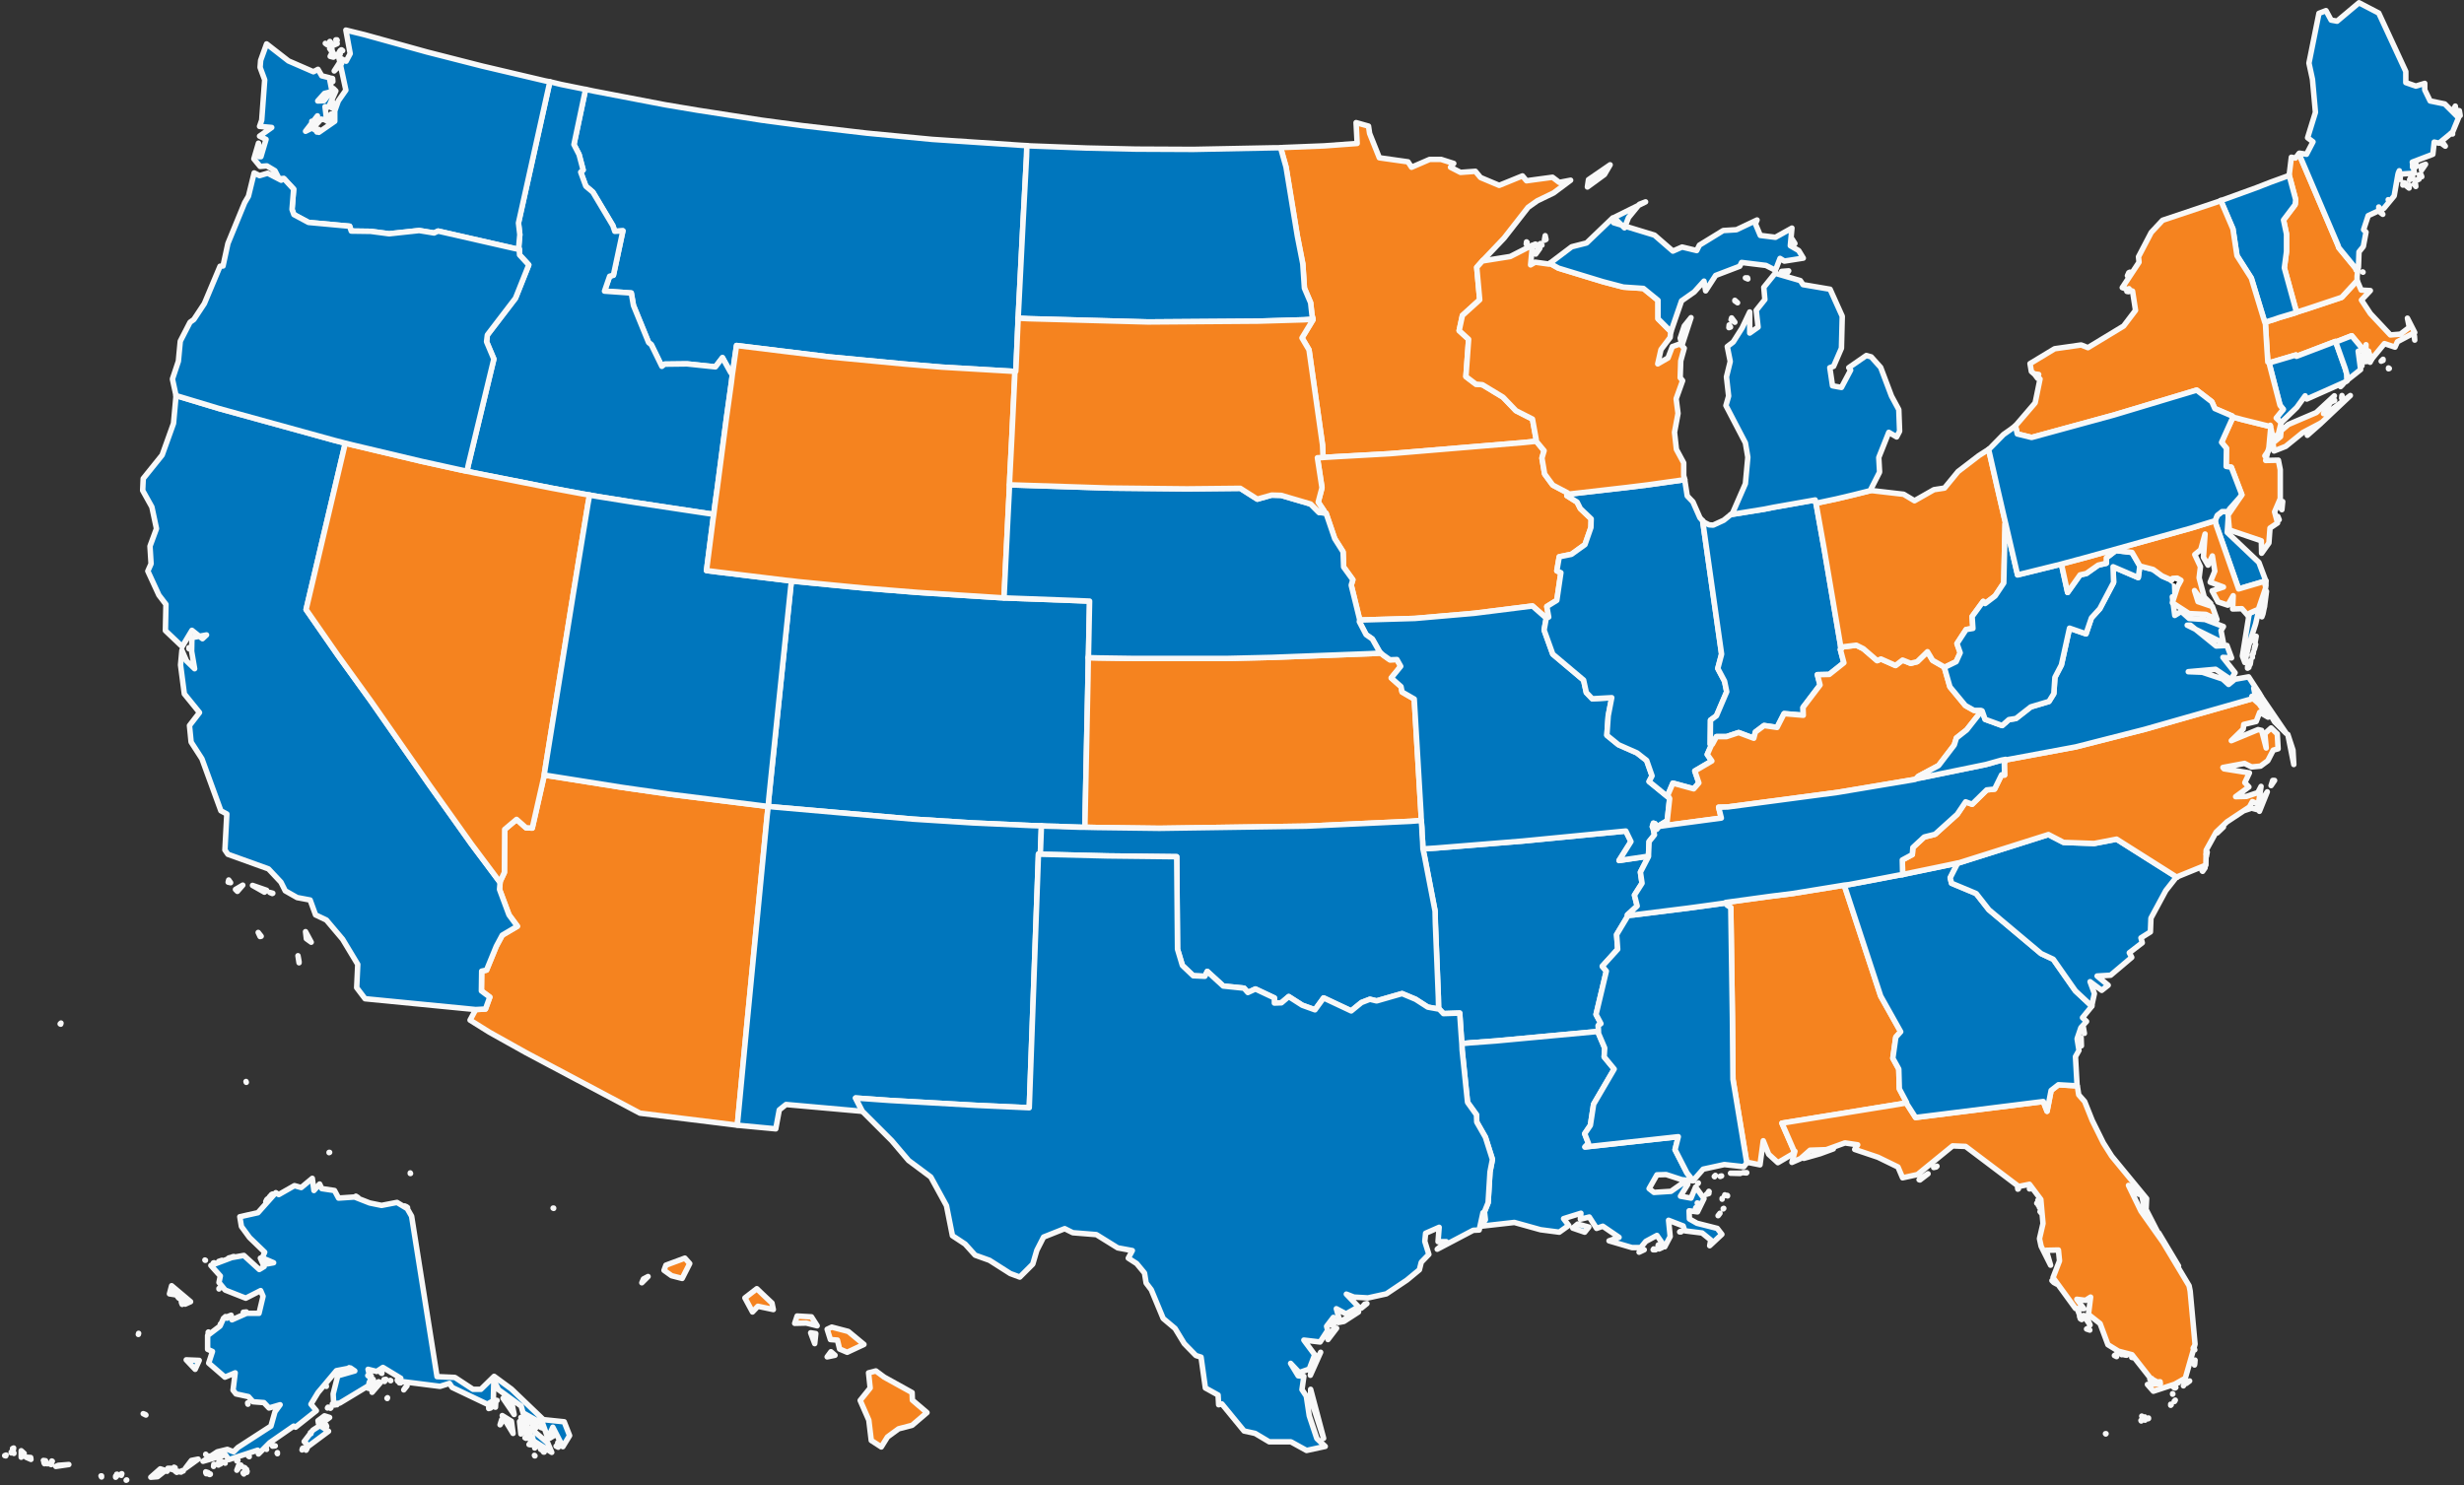 <svg viewBox="0 0 884 533" version="1.1" xmlns="http://www.w3.org/2000/svg" xmlns:xlink="http://www.w3.org/1999/xlink">
    <rect x="0" y="0" width="884" height="533" fill="#333333" stroke="none"/>
    <g stroke="none" stroke-width="1" fill="none" fill-rule="evenodd" stroke-linejoin="round">
        <g transform="translate(-258, -3704)">
            <g transform="translate(203, 3476)">
                <g transform="translate(56.686, 229)">
                    <path d="M855.514,131.229 L855.223,131.035 L855.223,131.326 L855.514,131.229 L855.514,131.229 Z M852.602,128.609 L853.282,128.317 L853.282,127.929 L852.602,128.609 Z M864.638,121.038 L864.541,119.679 L864.347,118.902 L864.638,121.038 L864.638,121.038 Z M822.222,111.04 L821.542,111.331 L816.01,112.982 L814.068,113.661 L811.836,114.34 L811.059,114.632 L811.059,114.923 L811.351,119.97 L811.642,124.629 L811.933,128.9 L812.418,129.191 L814.165,128.706 L822.028,126.376 L822.222,126.862 L836.199,121.523 L836.296,121.717 L837.558,121.232 L842.023,119.485 L846.293,124.629 L846.293,124.629 L846.876,124.144 L847.167,122.688 L847.07,125.017 L847.07,125.017 L848.04,125.017 L848.332,126.182 L849.205,127.832 L849.205,127.832 L853.767,122.3 L857.553,123.561 L858.426,121.62 L864.638,118.32 L862.018,113.176 L862.697,116.476 L859.494,118.902 L855.903,119.194 L848.72,111.526 L845.517,106.672 L848.72,103.275 L845.42,103.081 L844.061,99.878 L843.964,99.684 L838.431,105.702 L826.201,109.778 L822.222,111.04 L822.222,111.04 L822.222,111.04 Z" id="MA" stroke="#F8F8F8" stroke-width="1.971" fill="#F5831F"></path>
                    <polygon id="MN" stroke="#F8F8F8" stroke-width="1.971" fill="#F5831F" points="457.75 52.026 459.691 58.917 463.768 83.766 465.709 93.666 466.291 102.402 468.524 107.643 469.009 112.108 469.397 113.564 469.3 113.855 465.418 120.261 467.941 124.532 472.794 158.698 472.989 163.163 477.842 162.872 496.963 161.804 544.718 157.825 549.474 157.339 549.474 156.854 548.115 149.38 542.195 146.371 537.536 141.518 530.159 137.053 527.829 136.859 524.238 134.141 525.209 120.747 521.811 117.641 522.976 112.205 529.188 106.575 528.12 94.928 530.353 92.404 530.353 92.404 537.924 84.445 546.562 73.38 549.863 71.05 555.686 68.235 561.801 63.673 557.725 64.45 555.298 62.606 545.98 63.868 544.524 62.12 536.177 65.518 529.479 62.703 527.635 60.47 522.297 60.859 518.705 59.014 519.87 57.656 515.308 56.2 511.231 56.2 504.728 59.014 503.466 57.073 493.178 55.617 489.683 46.882 489.295 44.261 484.83 42.999 485.219 50.473 473.377 51.346 458.72 51.929 457.75 52.026"></polygon>
                    <polygon id="MT" stroke="#F8F8F8" stroke-width="1.971" fill="#0076BD" points="364.86 51.152 332.732 49.017 309.34 46.784 286.045 44.067 271.583 42.125 248.482 38.534 236.931 36.593 211.112 31.643 208.395 31.06 204.221 50.861 206.065 54.452 207.521 59.985 206.647 60.762 208.492 65.809 211.015 67.944 218.198 79.98 218.877 82.018 221.789 81.824 218.392 97.743 217.033 98.131 215.189 103.469 224.798 104.149 225.575 108.614 231.01 121.911 231.981 122.688 235.766 130.453 236.737 129.676 244.793 129.579 254.985 130.647 257.508 127.347 260.517 132.782 261.1 133.074 261.197 132.491 262.556 122.979 295.751 127.056 322.25 129.579 336.227 130.744 361.172 132.2 362.434 132.297 362.725 132.297 362.822 130.938 363.113 124.241 363.501 115.408 363.599 113.176 363.793 109.293 365.346 78.815 366.608 55.132 366.705 51.249 364.86 51.152"></polygon>
                    <polygon id="ND" stroke="#F8F8F8" stroke-width="1.971" fill="#0076BD" points="455.711 52.026 426.398 52.608 405.918 52.511 388.35 52.123 367.772 51.346 366.704 51.249 366.607 55.132 365.346 78.815 363.793 109.293 363.598 113.176 367.384 113.37 410.189 114.535 449.693 114.243 466.097 113.758 469.397 113.564 469.009 112.108 468.524 107.643 466.291 102.402 465.709 93.666 463.768 83.766 459.691 58.917 457.75 52.026 455.711 52.026"></polygon>
                    <path d="M315.552,493.178 L312.543,490.945 L309.923,491.625 L310.505,497.06 L306.914,501.525 L310.02,508.611 L310.893,515.891 L314.485,518.22 L316.717,514.629 L320.697,511.717 L325.55,510.455 L330.888,505.893 L325.647,501.428 L325.55,498.71 L315.552,493.178 L315.552,493.178 Z M297.887,485.316 L296.431,484.054 L295.072,485.898 L297.887,485.316 Z M290.607,481.142 L290.995,477.551 L289.151,477.259 L290.607,481.142 Z M296.722,475.221 L295.072,475.998 L296.237,479.686 L298.76,479.88 L299.537,483.083 L302.255,484.248 L308.272,481.433 L302.643,476.774 L296.722,475.221 L296.722,475.221 Z M284.298,471.241 L283.424,473.862 L287.598,473.765 L291.481,474.736 L289.442,471.533 L284.298,471.241 L284.298,471.241 Z M272.068,463.574 L269.835,461.438 L265.565,464.738 L268.282,469.786 L270.224,467.747 L275.756,468.912 L275.271,466.582 L272.068,463.574 L272.068,463.574 Z M228.584,459.303 L229.166,457.944 L230.816,457.07 L228.584,459.303 L228.584,459.303 Z M244.017,450.47 L237.222,452.994 L236.543,454.838 L239.261,456.779 L243.046,457.75 L245.764,452.411 L244.017,450.47 L244.017,450.47 Z M196.941,432.61 L196.941,432.513 L196.747,432.513 L196.941,432.61 Z M145.498,419.895 L145.498,420.089 L145.595,420.089 L145.498,419.895 Z M116.573,412.518 L116.379,412.518 L116.379,412.615 L116.573,412.518 Z M86.677,387.379 L86.58,387.088 L86.58,387.185 L86.677,387.379 L86.677,387.379 Z M20.189,366.122 L19.898,366.413 L20.092,366.51 L20.189,366.122 L20.189,366.122 Z" id="HI" stroke="#F8F8F8" stroke-width="1.971" fill="#F5831F"></path>
                    <polygon id="ID" stroke="#F8F8F8" stroke-width="1.971" fill="#0076BD" points="208.297 31.06 199.659 29.313 196.844 28.634 195.582 28.342 184.323 79.009 184.808 83.183 184.42 87.551 184.614 88.522 184.614 88.619 184.711 90.463 188.011 94.054 183.255 105.993 173.161 119.194 172.869 121.62 175.49 127.832 166.269 166.075 165.881 168.113 168.599 168.696 196.068 174.131 207.036 176.17 209.851 176.655 212.568 177.14 226.545 179.373 251.588 183.158 254.402 183.546 254.791 180.343 255.664 174.034 258.964 148.798 260.712 136.277 261.1 133.074 260.517 132.782 257.509 127.347 254.985 130.647 244.793 129.579 236.737 129.676 235.766 130.453 231.981 122.688 231.01 121.911 225.575 108.614 224.798 104.149 215.189 103.469 217.033 98.131 218.392 97.743 221.789 81.824 218.877 82.018 218.198 79.98 211.015 67.944 208.492 65.809 206.647 60.762 207.521 59.985 206.065 54.453 204.221 50.861 208.395 31.06 208.297 31.06"></polygon>
                    <path d="M91.336,55.229 L91.433,53.579 L91.239,53.676 L91.336,55.229 L91.336,55.229 Z M112.011,46.396 L112.593,45.426 L111.914,45.329 L112.011,46.396 L112.011,46.396 Z M110.167,44.649 L110.749,42.708 L110.167,42.514 L110.167,44.649 L110.167,44.649 Z M117.252,41.834 L117.155,39.893 L115.505,42.417 L117.252,41.834 L117.252,41.834 Z M117.446,37.758 L117.738,35.816 L117.543,35.331 L117.446,37.758 L117.446,37.758 Z M117.738,28.245 L117.64,27.178 L117.252,27.081 L117.738,28.245 L117.738,28.245 Z M120.844,21.839 L119.97,21.742 L118.223,24.46 L120.844,21.839 L120.844,21.839 Z M118.417,19.219 L118.902,18.83 L118.999,18.539 L118.417,19.219 L118.417,19.219 Z M117.932,19.51 L117.641,17.568 L116.767,19.219 L117.932,19.51 Z M117.446,16.792 L116.573,16.404 L117.252,17.374 L117.446,16.792 L117.446,16.792 Z M120.358,18.442 L120.358,17.18 L120.067,17.666 L120.358,18.442 Z M121.232,17.18 L120.844,16.889 L120.746,16.889 L121.232,17.18 L121.232,17.18 Z M115.699,15.045 L115.214,14.657 L115.02,14.56 L115.699,15.045 L115.699,15.045 Z M119.291,14.657 L116.67,15.336 L117.349,15.53 L119.291,14.657 Z M117.155,14.462 L116.67,13.88 L116.573,13.977 L117.155,14.462 L117.155,14.462 Z M119.194,13.298 L118.805,13.298 L119.291,13.492 L119.193,13.298 L119.194,13.298 Z M100.169,63.091 L103.663,66.877 L103.081,74.156 L103.76,76 L109.002,78.815 L123.755,80.174 L124.338,81.921 L131.326,82.018 L137.927,82.892 L148.701,81.727 L154.039,82.601 L155.495,81.921 L182.77,88.133 L184.614,88.522 L184.42,87.551 L184.808,83.183 L184.323,79.009 L195.582,28.343 L194.029,28.051 L171.316,22.713 L151.516,17.666 L129.094,11.454 L122.397,9.803 L123.95,18.248 L122.494,20.966 L119.873,19.607 L122.397,31.351 L119.679,35.234 L118.417,38.825 L118.417,42.514 L112.69,46.493 L110.264,44.94 L107.934,46.105 L112.205,40.572 L111.137,44.358 L113.564,41.737 L115.505,42.125 L114.923,37.272 L116.185,37.466 L118.805,31.643 L117.932,30.769 L114.534,35.137 L112.302,35.234 L114.729,32.516 L117.446,31.837 L116.476,26.887 L113.758,26.207 L112.399,23.878 L110.749,24.751 L101.819,20.869 L93.957,14.754 L91.822,20.675 L91.628,23.198 L93.278,27.663 L92.21,42.125 L91.433,44.358 L95.801,44.746 L91.433,47.852 L93.763,49.017 L91.919,55.229 L91.045,50.376 L89.395,56.006 L91.628,58.723 L94.054,58.529 L96.966,60.276 L98.422,63.091 L100.169,63.091 L100.169,63.091 L100.169,63.091 Z" id="WA" stroke="#F8F8F8" stroke-width="1.971" fill="#0076BD"></path>
                    <polygon id="AZ" stroke="#F8F8F8" stroke-width="1.971" fill="#F5831F" points="271.388 288.083 238.678 284.007 221.11 281.483 196.068 277.504 193.544 277.115 193.544 277.309 189.273 296.14 187.041 296.043 183.643 293.034 179.373 296.625 179.276 312.058 177.723 315.358 177.723 315.649 177.723 315.746 177.528 318.173 180.926 327.297 183.935 331.374 178.499 334.577 176.364 338.556 172.869 347.098 171.122 347.486 171.025 354.572 174.034 356.804 172.481 361.075 168.987 361.269 168.987 361.269 166.948 365.054 173.937 369.422 187.138 376.799 227.904 398.444 262.459 402.715 262.847 402.715 265.565 374.081 266.244 366.996 273.524 291.869 273.912 288.375 271.388 288.083"></polygon>
                    <path d="M105.216,341.953 L105.605,344.089 L105.605,344.477 L105.216,341.953 Z M90.948,333.606 L91.628,335.062 L92.016,334.965 L90.948,333.606 L90.948,333.606 Z M107.934,333.315 L108.225,335.838 L109.973,337.1 L107.934,333.315 Z M96.19,319.532 L95.122,319.241 L95.995,319.629 L96.19,319.532 L96.19,319.532 Z M85.416,316.62 L82.795,318.173 L83.474,318.852 L85.416,316.62 L85.416,316.62 Z M80.368,314.776 L80.174,315.552 L81.048,315.746 L80.368,314.776 L80.368,314.776 Z M88.91,316.717 L93.181,319.144 L93.957,318.464 L88.91,316.717 Z M66.197,231.69 L66.1,231.399 L66.1,231.787 L66.197,231.69 L66.197,231.69 Z M122.202,158.019 L118.417,157.048 L76.874,145.595 L61.441,140.936 L61.441,141.324 L60.567,150.933 L56.491,162.29 L49.696,170.734 L49.502,175.005 L52.802,180.926 L54.452,188.691 L52.123,195 L52.511,201.309 L51.346,203.93 L55.326,212.568 L57.85,215.868 L57.656,225.284 L63.673,231.01 L67.168,225.186 L70.953,228.195 L72.409,226.837 L67.168,227.807 L67.071,232.757 L68.138,238.969 L65.226,236.155 L63.576,232.369 L63.091,237.611 L64.45,247.996 L69.885,254.694 L66.294,259.353 L66.876,265.274 L70.759,271.291 L77.553,289.928 L79.689,291.092 L79.009,304.002 L80.077,305.555 L94.637,310.796 L99.101,315.552 L100.654,318.658 L104.925,321.085 L109.584,321.958 L111.525,327.297 L115.408,329.141 L121.232,336.033 L126.667,345.059 L126.279,353.407 L129.288,357.386 L168.987,361.269 L168.987,361.269 L172.481,361.075 L174.034,356.804 L171.025,354.572 L171.122,347.486 L172.869,347.098 L176.364,338.556 L178.499,334.577 L183.935,331.374 L180.926,327.297 L177.528,318.173 L177.723,315.746 L177.723,315.649 L175.199,312.252 L167.434,301.866 L152.389,280.707 L131.423,250.617 L119.582,234.213 L108.128,217.713 L121.329,161.707 L122.202,158.019 L122.202,158.019 Z" id="CA" stroke="#F8F8F8" stroke-width="1.971" fill="#0076BD"></path>
                    <polygon id="CO" stroke="#F8F8F8" stroke-width="1.971" fill="#0076BD" points="388.835 233.728 389.223 214.704 384.564 214.51 360.881 213.636 358.551 213.539 356.61 213.442 327.782 211.598 308.564 210.045 284.589 207.715 282.26 207.424 281.968 209.947 276.727 260.517 274.883 278.183 274.106 285.851 273.912 288.374 276.921 288.666 325.841 292.936 347.389 294.295 368.84 295.266 371.946 295.363 373.887 295.46 377.964 295.557 379.905 295.654 386.02 295.849 387.573 295.849 387.573 293.907 388.641 242.561 388.738 236.834 388.738 234.99 388.835 233.728"></polygon>
                    <polygon id="NV" stroke="#F8F8F8" stroke-width="1.971" fill="#F5831F" points="194.029 274.009 204.124 211.209 209.268 179.761 209.85 176.655 207.036 176.17 196.068 174.131 168.599 168.696 165.881 168.113 163.163 167.531 149.477 164.522 124.92 158.698 122.202 158.019 121.329 161.707 108.128 217.713 119.582 234.213 131.423 250.617 152.389 280.707 167.434 301.866 175.199 312.252 177.723 315.649 177.723 315.358 179.276 312.058 179.373 296.625 183.643 293.034 187.041 296.043 189.273 296.14 193.544 277.309 193.544 277.115 194.029 274.009"></polygon>
                    <polygon id="NM" stroke="#F8F8F8" stroke-width="1.971" fill="#0076BD" points="371.655 302.934 371.752 300.41 371.849 297.887 371.946 295.363 368.84 295.266 347.389 294.295 325.841 292.936 276.921 288.666 273.912 288.375 273.524 291.869 266.244 366.996 265.565 374.081 262.847 402.715 263.235 402.812 276.63 404.074 277.892 397.279 280.318 395.338 307.496 397.765 307.69 397.765 305.264 393.009 317.591 393.882 348.36 395.629 367.578 396.503 370.878 305.458 371.558 305.555 371.655 302.934"></polygon>
                    <path d="M61.441,140.936 L76.874,145.595 L118.417,157.048 L122.202,158.019 L124.92,158.698 L149.477,164.522 L163.163,167.531 L165.881,168.113 L166.269,166.075 L175.49,127.832 L172.869,121.62 L173.161,119.194 L183.255,105.993 L188.011,94.054 L184.711,90.463 L184.614,88.619 L184.614,88.522 L182.77,88.133 L155.495,81.921 L154.039,82.601 L148.701,81.727 L137.927,82.892 L131.326,82.018 L124.338,81.921 L123.755,80.174 L109.002,78.815 L103.76,76 L103.081,74.156 L103.663,66.876 L100.169,63.091 L99.878,63.188 L99.198,63.673 L94.345,61.15 L91.433,62.023 L89.492,61.053 L87.454,69.4 L86.095,71.73 L80.077,86.386 L78.33,94.442 L77.262,94.539 L71.633,107.934 L67.847,113.661 L66.488,114.632 L62.994,121.426 L62.314,128.609 L60.179,135.015 L61.441,140.839 L61.441,140.936 L61.441,140.936 Z M96.966,61.247 L96.675,60.373 L96.578,61.053 L96.966,61.247 L96.966,61.247 Z" id="OR" stroke="#F8F8F8" stroke-width="1.971" fill="#0076BD"></path>
                    <polygon id="UT" stroke="#F8F8F8" stroke-width="1.971" fill="#0076BD" points="251.588 183.158 226.545 179.373 212.568 177.14 209.85 176.655 209.268 179.761 204.124 211.209 194.029 274.009 193.544 277.115 196.068 277.504 221.11 281.483 238.678 284.007 271.388 288.083 273.912 288.375 274.106 285.851 274.883 278.183 276.727 260.517 281.968 209.948 282.26 207.424 280.318 207.23 255.567 204.221 251.782 203.736 254.208 184.808 254.402 183.546 251.588 183.158"></polygon>
                    <polygon id="WY" stroke="#F8F8F8" stroke-width="1.971" fill="#F5831F" points="360.589 170.346 361.366 155.204 362.337 134.821 362.434 132.297 361.172 132.2 336.227 130.744 322.25 129.579 295.751 127.056 262.556 122.979 261.197 132.491 261.1 133.074 260.712 136.277 258.964 148.798 255.664 174.034 254.791 180.343 254.402 183.546 254.208 184.808 251.782 203.735 255.567 204.221 280.318 207.23 282.26 207.424 284.589 207.715 308.564 210.045 327.782 211.598 356.61 213.442 358.551 213.539 358.648 211.015 359.134 200.824 360.007 183.061 360.395 175.49 360.493 172.967 360.59 170.346"></polygon>
                    <polygon id="AR" stroke="#F8F8F8" stroke-width="1.971" fill="#0076BD" points="589.658 306.234 579.176 307.787 583.446 300.993 581.602 297.207 544.621 300.799 513.367 303.322 508.805 303.613 509.387 306.331 513.173 325.938 513.27 330.306 514.338 356.707 514.435 361.075 514.726 361.172 516.182 362.725 522.006 362.531 522.588 371.072 522.782 373.499 525.791 373.208 535.012 372.528 571.605 369.131 571.799 369.131 571.702 366.996 572.672 366.316 570.925 363.016 574.614 347.486 573.158 345.739 578.69 339.624 578.302 334.383 582.379 327.588 582.379 327.491 582.185 327.297 585.679 324.094 584.708 320.211 587.426 315.94 586.844 311.961 589.756 306.331 589.756 306.234 589.658 306.234"></polygon>
                    <polygon id="IA" stroke="#F8F8F8" stroke-width="1.971" fill="#F5831F" points="560.734 175.878 555.395 173.064 552.483 169.084 551.513 163.357 552.289 160.737 549.474 157.339 549.474 157.339 544.718 157.825 496.963 161.804 477.842 162.872 472.989 163.163 470.95 163.26 472.6 174.034 471.241 179.179 473.377 182.382 473.377 183.061 474.056 183.158 477.162 192.282 480.171 197.038 480.365 202.474 483.666 207.036 483.083 208.977 486.092 221.207 486.092 221.498 486.092 221.498 505.99 220.916 527.247 219.072 548.115 216.451 552.872 220.625 553.066 220.819 553.939 220.43 553.26 216.645 556.851 214.413 558.307 204.512 556.851 203.833 557.725 198.785 562.093 197.912 566.946 194.418 569.081 188.303 569.178 185.197 565.296 181.508 564.131 179.179 560.442 176.849 560.637 176.364 560.734 175.878"></polygon>
                    <polygon id="KS" stroke="#F8F8F8" stroke-width="1.971" fill="#F5831F" points="508.125 290.898 505.699 249.841 501.331 247.317 500.943 245.376 497.448 242.27 500.846 238.096 499.487 235.669 496.963 235.766 494.634 234.116 493.663 233.34 490.363 233.534 454.547 234.893 438.143 235.281 405.53 235.281 392.426 235.087 388.738 234.99 388.738 236.834 388.641 242.561 387.573 293.907 387.573 295.848 391.747 295.946 414.265 296.237 466.971 295.46 504.534 293.713 508.222 293.422 508.125 290.898"></polygon>
                    <polygon id="MO" stroke="#F8F8F8" stroke-width="1.971" fill="#0076BD" points="552.872 220.625 548.115 216.451 527.247 219.072 505.99 220.916 486.092 221.498 486.092 221.498 485.995 222.08 488.422 226.739 490.654 228.292 493.275 232.952 493.663 233.34 494.634 234.116 496.963 235.766 499.487 235.669 500.846 238.096 497.448 242.27 500.943 245.376 501.331 247.317 505.699 249.84 508.125 290.898 508.223 293.422 508.417 295.945 508.514 298.469 508.708 301.09 508.805 303.613 513.367 303.322 544.621 300.799 581.602 297.207 583.447 300.993 579.176 307.787 589.659 306.234 589.756 306.234 589.756 305.458 589.95 300.993 591.891 298.566 591.309 295.848 591.212 295.751 591.114 295.654 591.503 294.392 592.085 294.587 592.376 295.363 592.279 295.654 592.279 295.751 592.279 296.528 592.667 296.625 593.444 295.654 593.444 295.557 593.541 295.266 596.065 293.713 596.453 293.519 597.327 285.56 597.132 285.171 596.841 285.074 589.95 279.445 591.017 277.406 589.076 271.874 585.582 269.156 578.982 266.244 574.808 262.847 575.293 255.858 576.555 249.355 569.566 249.743 567.431 247.511 566.46 243.046 555.395 233.728 552.289 225.089 553.066 220.819 553.066 220.819 552.872 220.624"></polygon>
                    <polygon id="NE" stroke="#F8F8F8" stroke-width="1.971" fill="#0076BD" points="471.533 182.867 468.524 179.858 457.944 176.752 454.547 176.655 449.402 178.111 443.287 174.228 424.166 174.422 396.309 174.131 363.404 173.064 360.492 172.966 360.395 175.49 360.007 183.061 359.134 200.824 358.648 211.015 358.551 213.539 360.881 213.636 384.564 214.509 389.223 214.704 388.835 233.728 388.738 234.99 392.426 235.087 405.53 235.281 438.143 235.281 454.546 234.893 490.363 233.534 493.663 233.34 493.275 232.952 490.654 228.292 488.421 226.739 485.995 222.08 486.092 221.498 486.092 221.207 483.083 208.977 483.665 207.036 480.365 202.474 480.171 197.038 477.162 192.282 474.056 183.158 473.377 183.061 471.533 182.867"></polygon>
                    <polygon id="OK" stroke="#F8F8F8" stroke-width="1.971" fill="#0076BD" points="508.708 301.09 508.514 298.469 508.417 295.945 508.222 293.422 504.534 293.713 466.971 295.46 414.265 296.237 391.747 295.945 387.573 295.848 386.02 295.848 379.905 295.654 377.964 295.557 373.887 295.46 371.946 295.363 371.849 297.887 371.752 300.41 371.655 302.934 371.557 305.555 372.14 305.555 395.629 306.137 420.477 306.428 420.768 339.624 422.516 345.448 426.398 349.136 430.572 349.33 431.445 347.583 437.172 352.824 444.646 353.601 446.005 355.154 448.723 353.892 455.517 357.095 455.517 358.939 458.041 358.842 460.661 356.61 465.515 359.716 470.077 361.366 473.183 357.095 483.083 361.754 486.771 358.745 489.78 357.58 492.207 358.163 501.331 355.542 506.184 357.58 510.552 360.395 514.337 361.075 514.434 361.075 514.337 356.707 513.27 330.306 513.172 325.938 509.387 306.331 508.805 303.613 508.708 301.09"></polygon>
                    <polygon id="SD" stroke="#F8F8F8" stroke-width="1.971" fill="#F5831F" points="466.097 113.758 449.693 114.243 410.189 114.535 367.384 113.37 363.598 113.176 363.501 115.408 363.113 124.241 362.822 130.938 362.725 132.297 362.434 132.297 362.337 134.821 361.366 155.204 360.589 170.346 360.492 172.967 363.404 173.064 396.309 174.131 424.166 174.423 443.287 174.228 449.402 178.111 454.546 176.655 457.944 176.752 468.524 179.858 471.533 182.867 473.377 183.061 473.377 182.382 471.241 179.179 472.6 174.034 470.95 163.26 472.988 163.163 472.794 158.698 467.941 124.532 465.418 120.261 469.3 113.855 469.397 113.564 466.097 113.758"></polygon>
                    <path d="M588.203,447.461 L586.941,447.752 L586.358,448.335 L588.203,447.461 L588.203,447.461 Z M592.279,447.461 L591.6,447.17 L591.406,447.461 L592.279,447.461 Z M594.609,446.685 L593.929,446.685 L593.541,447.17 L594.609,446.685 Z M593.444,446.005 L593.25,445.714 L593.153,446.005 L593.444,446.005 L593.444,446.005 Z M601.209,440.861 L600.918,441.055 L601.403,441.055 L601.209,440.861 Z M614.798,435.134 L615.38,434.358 L614.701,435.231 L614.798,435.134 L614.798,435.134 Z M616.739,432.61 L616.545,432.707 L616.545,432.805 L616.739,432.61 L616.739,432.61 Z M566.849,441.152 L568.305,439.308 L564.325,438.24 L562.578,439.696 L566.849,441.152 L566.849,441.152 Z M607.13,432.707 L606.742,432.319 L606.644,432.513 L607.13,432.707 L607.13,432.707 Z M608.198,430.96 L607.227,430.669 L607.518,431.64 L608.198,430.96 L608.198,430.96 Z M616.157,429.31 L616.157,429.019 L616.157,429.116 L616.157,429.31 L616.157,429.31 Z M618.098,428.048 L618.001,427.951 L618.098,428.145 L618.098,428.048 L618.098,428.048 Z M617.321,427.854 L617.127,427.757 L617.03,428.048 L617.321,427.854 L617.321,427.854 Z M610.527,427.563 L611.401,427.272 L611.401,426.981 L610.527,427.563 L610.527,427.563 Z M611.012,427.078 L611.498,426.592 L611.401,426.495 L611.012,427.078 L611.012,427.078 Z M607.615,423.486 L607.421,423.681 L607.518,423.681 L607.615,423.486 L607.615,423.486 Z M571.799,369.131 L571.605,369.131 L535.012,372.528 L525.791,373.208 L522.782,373.499 L522.879,375.828 L524.82,394.562 L528.023,399.027 L528.121,401.647 L531.227,407.083 L533.75,415.042 L532.877,419.507 L532.197,430.572 L530.741,434.163 L530.935,434.163 L531.227,436.687 L529.576,439.017 L541.612,437.658 L551.027,440.278 L557.725,441.152 L561.122,438.725 L559.278,436.299 L565.49,434.358 L565.296,436.493 L568.499,435.716 L571.119,439.793 L573.352,439.017 L579.176,442.996 L575.584,444.258 L583.835,446.685 L586.941,446.685 L588.785,444.452 L592.765,442.317 L595.579,446.393 L597.521,442.705 L596.938,436.881 L602.18,438.919 L602.762,440.667 L608.974,441.443 L612.08,443.967 L611.692,446.005 L616.06,441.928 L614.41,439.793 L607.13,437.949 L604.412,436.396 L604.315,433.484 L607.324,433.872 L609.654,429.116 L606.645,424.942 L604.994,428.922 L601.209,428.243 L603.83,423.972 L602.083,423.486 L597.812,426.495 L591.697,426.884 L589.95,425.525 L592.765,420.575 L596.065,420.477 L601.694,422.322 L605.771,422.71 L605.771,422.71 L603.539,419.895 L599.268,411.548 L600.433,406.889 L566.946,410.577 L568.208,409.315 L566.849,405.821 L568.887,402.812 L570.052,395.241 L577.429,382.623 L573.837,378.255 L574.031,375.052 L571.799,369.81 L571.799,369.131 L571.799,369.131 Z" id="LA" stroke="#F8F8F8" stroke-width="1.971" fill="#0076BD"></path>
                    <path d="M473.183,515.114 L468.524,497.546 L468.524,500.846 L473.183,515.114 L473.183,515.114 Z M472.115,484.248 L468.815,490.46 L468.427,492.498 L472.115,484.248 L472.115,484.248 Z M474.736,479.686 L477.842,475.609 L475.609,476.968 L474.736,479.686 L474.736,479.686 Z M485.704,469.786 L478.424,473.571 L480.462,473.183 L485.704,469.786 Z M486.674,468.427 L488.713,466.777 L487.936,466.971 L486.674,468.427 L486.674,468.427 Z M371.558,305.555 L370.878,305.458 L367.578,396.503 L348.36,395.629 L317.591,393.882 L305.264,393.009 L307.69,397.765 L307.787,397.862 L318.27,408.345 L324.288,415.43 L332.247,421.351 L337.877,431.64 L340.012,442.414 L344.574,445.423 L348.165,449.402 L353.31,451.246 L360.784,456.003 L364.181,457.264 L368.84,452.605 L370.296,447.655 L372.722,442.899 L380.293,439.89 L383.205,441.346 L391.65,442.025 L399.318,446.782 L404.559,447.752 L403.103,450.47 L406.112,452.411 L408.927,455.808 L409.509,459.4 L411.354,461.826 L415.624,472.115 L419.895,475.706 L423.195,481.142 L427.369,485.413 L429.213,485.995 L430.766,497.06 L435.328,499.584 L435.522,503.078 L436.687,502.787 L444.646,512.493 L448.626,513.367 L453.673,516.376 L461.438,516.376 L467.068,519.482 L473.765,518.026 L470.756,515.211 L468.038,507.058 L466.971,499.972 L465.418,497.643 L466.097,492.887 L464.059,492.692 L461.341,488.228 L464.447,491.528 L468.038,490.266 L469.98,485.122 L466.097,479.88 L471.921,480.56 L474.639,476.386 L474.25,474.93 L476.677,471.727 L476.095,474.542 L478.812,472.406 L477.745,468.621 L481.239,470.465 L485.704,467.941 L481.336,463.379 L484.054,464.447 L489.101,464.738 L495.701,463.282 L503.078,458.332 L507.543,454.644 L508.223,451.926 L510.94,449.111 L509.484,444.452 L509.776,441.54 L514.629,439.405 L514.24,444.549 L517.152,444.549 L513.949,447.267 L526.859,440.472 L528.994,440.375 L530.353,434.163 L530.741,434.163 L532.197,430.572 L532.877,419.507 L533.75,415.042 L531.226,407.083 L528.12,401.647 L528.023,399.026 L524.82,394.562 L522.879,375.828 L522.782,373.499 L522.588,371.072 L522.005,362.531 L516.182,362.725 L514.726,361.172 L514.434,361.075 L514.337,361.075 L510.552,360.395 L506.184,357.581 L501.331,355.542 L492.207,358.163 L489.78,357.581 L486.771,358.745 L483.083,361.754 L473.183,357.095 L470.077,361.366 L465.515,359.716 L460.661,356.61 L458.041,358.842 L455.517,358.939 L455.517,357.095 L448.723,353.892 L446.005,355.154 L444.646,353.601 L437.172,352.824 L431.445,347.583 L430.572,349.33 L426.398,349.136 L422.516,345.448 L420.769,339.624 L420.477,306.428 L395.629,306.137 L372.14,305.555 L371.558,305.555 L371.558,305.555 Z" id="TX" stroke="#F8F8F8" stroke-width="1.971" fill="#0076BD"></path>
                    <polygon id="CT" stroke="#F8F8F8" stroke-width="1.971" fill="#0076BD" points="836.199 121.523 822.222 126.862 822.028 126.376 814.165 128.706 812.418 129.191 812.612 130.162 816.301 144.43 817.466 145.886 814.942 148.992 816.689 150.642 816.689 150.642 822.319 145.206 825.328 141.033 825.91 142.198 840.081 135.888 840.372 135.597 840.275 133.268 839.693 131.229 836.684 122.785 836.296 121.717 836.199 121.523"></polygon>
                    <polygon id="NH" stroke="#F8F8F8" stroke-width="1.971" fill="#F5831F" points="823.095 54.161 821.833 55.714 820.378 55.423 819.601 61.829 819.601 61.926 821.931 70.662 821.736 72.409 817.563 77.942 818.63 82.989 818.63 89.298 817.854 95.122 822.222 111.04 822.222 111.04 822.222 111.04 826.201 109.778 838.431 105.702 843.964 99.684 843.964 99.684 843.964 98.131 844.255 95.607 843.576 95.898 843.478 95.316 837.364 87.842 837.169 87.163 823.095 54.161 823.095 54.161"></polygon>
                    <path d="M845.711,130.259 L845.614,128.22 L845.323,128.997 L845.711,130.259 L845.711,130.259 Z M847.652,128.706 L846.39,126.279 L846.293,128.803 L847.652,128.706 L847.652,128.706 Z M847.07,125.697 L847.749,127.444 L848.623,128.997 L849.205,127.832 L848.332,126.182 L848.04,125.017 L847.07,125.017 L847.07,125.697 L847.07,125.697 Z M836.296,121.717 L836.684,122.785 L839.693,131.229 L840.275,133.268 L840.373,135.597 L840.567,135.306 L845.226,131.618 L844.352,125.017 L846.293,124.629 L846.293,124.629 L842.023,119.485 L837.558,121.232 L836.296,121.717 L836.296,121.717 Z" id="RI" stroke="#F8F8F8" stroke-width="1.971" fill="#0076BD"></path>
                    <polygon id="VT" stroke="#F8F8F8" stroke-width="1.971" fill="#0076BD" points="822.222 111.04 817.854 95.122 818.63 89.298 818.63 82.989 817.563 77.942 821.736 72.409 821.931 70.662 819.601 61.926 818.339 62.412 813.001 64.353 807.759 66.391 795.723 70.759 795.044 70.953 799.412 81.145 800.868 90.754 806.012 98.81 810.865 114.729 811.059 114.632 811.836 114.34 814.068 113.661 816.01 112.981 821.542 111.331 822.222 111.04 822.222 111.04"></polygon>
                    <polygon id="AL" stroke="#F8F8F8" stroke-width="1.971" fill="#F5831F" points="617.516 323.026 617.904 323.803 619.263 324.676 619.845 364.472 620.039 386.311 624.989 416.207 625.378 416.11 629.746 416.983 630.91 408.345 632.852 413.198 636.152 416.207 642.461 412.518 641.781 411.936 641.975 412.033 637.608 402.035 679.539 395.241 682.354 394.756 682.354 394.659 679.733 389.708 679.539 382.623 677.404 378.74 678.471 371.169 680.218 369.228 673.036 356.416 660.029 316.814 659.932 316.62 657.02 317.105 641.49 319.629 633.725 320.6 617.418 322.832 617.516 323.026"></polygon>
                    <path d="M753.889,513.464 L753.695,513.464 L753.792,513.561 L753.889,513.464 L753.889,513.464 Z M766.508,508.708 L766.41,508.708 L766.508,508.902 L766.508,508.708 Z M769.128,508.028 L769.128,507.834 L768.934,508.125 L769.128,508.028 L769.128,508.028 Z M768.158,507.834 L767.769,507.446 L767.672,507.543 L768.158,507.834 L768.158,507.834 Z M767.866,508.611 L766.702,507.155 L767.381,508.417 L767.866,508.611 L767.866,508.611 Z M777.087,502.884 L777.087,503.272 L777.282,503.078 L777.087,502.884 Z M778.446,501.913 L778.737,501.428 L778.349,501.816 L778.446,501.913 L778.446,501.913 Z M777.864,499.196 L777.767,499.099 L777.767,499.293 L777.864,499.196 L777.864,499.196 Z M778.543,496.866 L778.349,496.963 L778.64,497.06 L778.543,496.866 L778.543,496.866 Z M778.932,496.866 L778.737,496.672 L778.835,496.963 L778.932,496.866 L778.932,496.866 Z M778.252,496.672 L778.155,496.575 L778.155,496.769 L778.252,496.672 L778.252,496.672 Z M781.843,495.992 L781.843,495.895 L781.649,496.284 L781.843,495.992 L781.843,495.992 Z M777.767,496.381 L777.573,496.381 L777.767,496.478 L777.767,496.381 Z M779.805,495.216 L779.514,495.216 L779.417,495.313 L779.805,495.216 L779.805,495.216 Z M772.428,495.119 L772.428,494.925 L772.331,495.119 L772.428,495.119 Z M773.302,494.828 L773.011,494.828 L773.302,495.41 L773.302,494.828 Z M770.972,494.925 L770.972,494.342 L770.487,494.44 L770.972,494.925 L770.972,494.925 Z M769.614,493.954 L770.099,494.44 L770.099,494.245 L769.614,493.954 Z M783.882,494.537 L782.135,495.313 L782.717,495.41 L783.882,494.537 L783.882,494.537 Z M770.293,493.663 L769.711,493.663 L769.711,493.857 L770.293,493.663 Z M785.629,488.81 L785.726,488.325 L785.823,487.063 L785.629,488.81 L785.629,488.81 Z M785.726,483.374 L785.338,482.404 L785.144,482.792 L785.726,483.374 Z M763.304,485.801 L763.11,486.092 L763.596,486.189 L763.304,485.801 L763.304,485.801 Z M761.46,484.927 L760.587,485.219 L761.266,485.316 L761.46,484.927 L761.46,484.927 Z M759.519,485.121 L759.519,484.83 L759.422,484.927 L759.519,485.121 L759.519,485.121 Z M757.481,485.024 L756.898,485.413 L757.675,485.801 L757.481,485.024 L757.481,485.024 Z M760.198,485.121 L760.101,484.83 L759.616,484.733 L760.198,485.121 L760.198,485.121 Z M747.483,475.609 L746.901,475.9 L748.066,476.289 L747.483,475.609 L747.483,475.609 Z M745.154,472.503 L744.377,471.338 L744.668,472.212 L745.154,472.503 L745.154,472.503 Z M748.163,474.445 L746.804,471.338 L745.833,471.047 L748.163,474.445 Z M744.28,470.562 L743.989,469.785 L743.795,469.3 L744.28,470.562 Z M736.224,459.788 L734.477,458.526 L735.156,459.206 L736.224,459.788 Z M779.902,453.285 L772.817,441.443 L772.428,441.443 L779.902,453.285 Z M730.885,434.357 L730.594,434.26 L730.885,434.454 L730.885,434.357 L730.885,434.357 Z M730.303,433.678 L730.206,433.775 L730.303,433.872 L730.303,433.678 L730.303,433.678 Z M730.012,432.319 L730.303,432.513 L730.303,432.319 L730.012,432.319 Z M730.594,431.931 L730.206,432.028 L730.303,432.028 L730.594,431.931 L730.594,431.931 Z M729.915,431.834 L729.624,431.543 L729.721,431.64 L729.915,431.834 L729.915,431.834 Z M729.235,430.766 L729.041,430.766 L729.332,430.863 L729.235,430.766 L729.235,430.766 Z M729.915,429.601 L729.526,429.601 L729.429,429.698 L729.915,429.601 L729.915,429.601 Z M730.303,429.795 L729.818,429.31 L730.012,429.407 L730.303,429.795 L730.303,429.795 Z M726.615,425.622 L726.42,425.525 L726.42,425.622 L726.615,425.622 Z M722.441,425.622 L722.15,425.233 L722.247,425.719 L722.441,425.622 L722.441,425.622 Z M687.11,422.419 L690.022,420.186 L686.819,422.322 L687.11,422.419 L687.11,422.419 Z M692.934,417.76 L693.225,417.468 L692.06,417.954 L692.934,417.76 L692.934,417.76 Z M656.05,411.256 L645.47,414.654 L651.294,413.004 L656.05,411.256 L656.05,411.256 Z M682.354,394.756 L679.539,395.241 L637.608,402.035 L641.976,412.033 L642.267,412.13 L641.199,416.11 L644.305,414.751 L647.702,411.742 L653.526,411.548 L660.223,409.121 L664.785,409.8 L663.718,411.451 L672.065,414.265 L679.248,417.76 L680.898,421.642 L686.236,420.477 L698.855,410.189 L703.514,410.383 L722.538,424.748 L726.42,423.972 L730.497,429.407 L731.274,438.046 L730.012,443.481 L730.594,446.199 L733.991,452.994 L732.438,447.655 L736.806,447.558 L737.194,451.441 L734.865,457.458 L742.921,468.524 L745.93,468.621 L743.407,465.224 L746.513,465.612 L748.357,464.447 L747.58,470.659 L751.754,473.959 L754.569,481.53 L758.354,483.86 L763.207,485.121 L769.905,493.663 L773.399,495.507 L768.74,495.798 L770.875,498.225 L778.543,495.701 L782.329,493.566 L785.823,481.336 L784.076,462.312 L783.688,460.37 L774.37,444.84 L766.41,433.581 L761.946,424.36 L765.731,427.563 L766.508,426.981 L768.158,435.037 L772.428,441.152 L768.255,432.999 L768.449,429.116 L755.928,413.877 L752.919,409.121 L748.939,401.065 L746.221,394.27 L744.086,391.844 L743.601,388.738 L743.504,388.641 L736.806,388.252 L734.185,390.291 L732.73,397.765 L731.371,394.27 L685.557,399.997 L682.257,394.853 L682.354,394.756 L682.354,394.756 Z" id="FL" stroke="#F8F8F8" stroke-width="1.971" fill="#F5831F"></path>
                    <path d="M745.057,374.275 L744.959,371.364 L744.28,373.887 L745.056,374.275 L745.057,374.275 Z M746.124,369.811 L745.736,367.578 L745.445,368.937 L746.124,369.811 L746.124,369.811 Z M700.699,308.661 L699.437,308.952 L695.748,309.728 L682.16,312.543 L680.898,312.834 L679.539,313.029 L671.968,314.485 L669.93,314.873 L661.679,316.426 L659.932,316.62 L660.029,316.814 L673.036,356.416 L680.218,369.228 L678.471,371.169 L677.404,378.74 L679.539,382.623 L679.733,389.708 L682.354,394.659 L682.354,394.756 L682.257,394.853 L685.557,399.997 L731.371,394.271 L732.73,397.765 L734.185,390.291 L736.806,388.253 L743.504,388.641 L743.504,388.641 L742.921,378.158 L744.183,375.926 L743.504,371.752 L744.862,367.772 L746.901,365.54 L745.445,364.181 L748.842,360.007 L748.745,360.007 L742.921,354.572 L734.962,343.215 L730.594,341.177 L711.861,325.453 L707.299,319.629 L698.466,315.941 L697.981,313.999 L700.699,308.661 L700.699,308.661 L700.699,308.661 Z" id="GA" stroke="#F8F8F8" stroke-width="1.971" fill="#0076BD"></path>
                    <path d="M615.963,420.963 L615.477,421.06 L615.477,421.157 L615.963,420.963 L615.963,420.963 Z M624.989,419.798 L623.631,419.798 L624.892,419.895 L624.989,419.798 L624.989,419.798 Z M613.73,420.769 L613.342,421.157 L613.439,421.254 L613.73,420.769 L613.73,420.769 Z M622.854,419.992 L619.166,419.992 L622.66,420.089 L622.854,419.992 Z M582.379,327.491 L582.379,327.588 L578.302,334.383 L578.69,339.624 L573.158,345.739 L574.614,347.486 L570.925,363.016 L572.672,366.316 L571.702,366.996 L571.799,369.131 L571.799,369.811 L574.031,375.052 L573.837,378.255 L577.429,382.623 L570.052,395.241 L568.887,402.812 L566.849,405.821 L568.208,409.315 L566.946,410.577 L600.433,406.889 L599.268,411.548 L603.539,419.895 L605.771,422.71 L605.771,422.613 L609.362,418.536 L616.933,416.886 L623.922,417.663 L624.989,416.304 L624.989,416.207 L620.039,386.311 L619.845,364.472 L619.263,324.676 L617.904,323.803 L617.516,323.026 L617.321,323.026 L612.468,323.705 L603.927,324.87 L584.514,327.297 L582.379,327.491 L582.379,327.491 Z" id="MS" stroke="#F8F8F8" stroke-width="1.971" fill="#0076BD"></path>
                    <polygon id="SC" stroke="#F8F8F8" stroke-width="1.971" fill="#0076BD" points="700.699 308.661 700.699 308.661 697.981 313.999 698.466 315.94 707.299 319.629 711.861 325.453 730.594 341.177 734.962 343.215 742.921 354.572 748.745 360.007 748.745 360.007 749.716 355.542 748.163 351.271 752.336 354.377 754.666 352.533 750.686 349.233 755.539 348.942 763.11 342.536 762.237 340.886 766.896 337.294 766.41 335.547 769.808 333.412 770.002 328.462 775.34 318.561 778.932 313.999 779.32 313.805 757.675 300.119 749.618 301.672 738.65 301.284 733.215 298.469 700.99 308.661 700.699 308.661"></polygon>
                    <polygon id="IL" stroke="#F8F8F8" stroke-width="1.971" fill="#0076BD" points="560.637 176.364 560.442 176.849 564.131 179.179 565.296 181.508 569.178 185.196 569.081 188.302 566.946 194.417 562.092 197.912 557.725 198.785 556.851 203.833 558.307 204.512 556.851 214.412 553.26 216.645 553.939 220.43 553.066 220.819 553.066 220.819 552.289 225.089 555.395 233.728 566.46 243.046 567.431 247.511 569.566 249.743 576.555 249.355 575.293 255.858 574.808 262.847 578.981 266.244 585.582 269.156 589.076 271.874 591.017 277.406 589.95 279.445 596.841 285.074 597.132 285.172 596.55 284.589 598.491 280.027 605.965 282.066 607.809 279.93 606.353 275.659 612.468 272.068 610.818 269.738 612.274 266.438 612.274 266.147 611.886 266.05 611.983 257.411 614.118 255.858 617.807 247.22 617.03 243.434 614.604 238.872 615.963 233.728 609.168 185.876 608.197 184.808 605.674 179.081 603.636 176.946 602.762 171.316 602.762 171.122 589.658 172.967 581.796 173.937 560.637 176.364 560.637 176.364"></polygon>
                    <polygon id="IN" stroke="#F8F8F8" stroke-width="1.971" fill="#0076BD" points="649.546 178.402 634.696 181.023 631.299 181.702 619.263 183.643 616.739 185.682 612.954 187.429 611.498 187.332 609.751 186.458 609.168 185.876 615.963 233.728 614.604 238.872 617.03 243.434 617.807 247.22 614.118 255.858 611.983 257.411 611.886 266.05 612.274 266.147 612.662 266.05 614.118 263.332 617.71 263.332 622.078 261.876 627.513 263.915 628.095 261.682 631.201 259.353 635.86 260.032 638.384 255.082 645.276 255.664 645.178 252.849 651.293 244.793 650.323 241.105 654.594 241.008 659.835 236.834 658.573 232.078 658.767 231.884 658.573 230.234 652.749 195.873 650.129 181.217 649.838 179.664 649.546 178.402"></polygon>
                    <path d="M592.376,295.363 L592.085,294.587 L591.503,294.392 L591.114,295.654 L591.212,295.751 L592.279,295.654 L592.376,295.363 L592.376,295.363 Z M658.767,231.884 L658.573,232.078 L659.835,236.834 L654.594,241.008 L650.323,241.105 L651.294,244.793 L645.179,252.849 L645.276,255.664 L638.384,255.082 L635.861,260.032 L631.202,259.353 L628.095,261.682 L627.513,263.915 L622.078,261.876 L617.71,263.332 L614.118,263.332 L612.662,266.05 L612.274,266.147 L612.274,266.438 L610.818,269.739 L612.468,272.068 L606.353,275.659 L607.809,279.93 L605.965,282.066 L598.491,280.027 L596.55,284.589 L597.132,285.172 L597.326,285.56 L596.453,293.519 L596.065,293.713 L593.541,295.266 L593.444,295.557 L596.259,295.169 L615.865,292.548 L614.895,288.666 L618.195,288.569 L657.7,283.327 L685.46,278.668 L685.848,278.377 L686.527,277.601 L693.807,273.718 L699.437,266.341 L700.213,263.818 L703.902,260.906 L708.561,254.985 L709.24,254.014 L708.949,253.917 L706.522,253.917 L703.416,252.17 L697.884,245.473 L695.943,238.678 L695.943,238.484 L695.748,238.29 L691.672,235.96 L689.828,232.854 L686.139,236.446 L683.81,237.028 L680.898,235.863 L678.374,237.805 L673.133,235.475 L671.774,236.058 L666.824,231.787 L664.3,230.525 L659.544,231.107 L658.767,231.884 L658.767,231.884 Z" id="KY" stroke="#F8F8F8" stroke-width="1.971" fill="#F5831F"></path>
                    <path d="M789.414,310.408 L788.347,311.476 L788.541,311.67 L789.414,310.408 Z M790.191,304.778 L789.706,305.555 L789.9,306.331 L790.191,304.778 Z M796.015,295.751 L794.559,296.722 L793.782,297.887 L796.015,295.751 L796.015,295.751 Z M808.536,289.636 L807.953,289.248 L806.692,289.151 L808.536,289.636 L808.536,289.636 Z M805.915,289.054 L805.042,289.054 L803.586,289.831 L805.915,289.054 Z M808.924,290.122 L811.739,283.133 L809.798,286.045 L808.924,290.122 Z M813.098,280.901 L814.36,279.057 L813.68,279.057 L813.098,280.901 Z M821.251,273.33 L819.116,262.556 L820.96,268.185 L821.251,273.33 Z M809.409,248.773 L809.215,248.87 L808.924,248.967 L808.924,248.967 L809.021,248.967 L814.36,257.994 L818.533,262.168 L809.409,248.773 L809.409,248.773 L809.409,248.773 Z M807.662,249.355 L806.886,249.549 L806.886,249.549 L807.08,249.646 L808.73,249.646 L808.536,249.064 L808.536,249.064 L808.245,249.161 L807.953,249.161 L807.953,249.161 L807.953,249.355 L807.759,249.452 L807.662,249.355 L807.662,249.355 L807.662,249.355 Z M717.879,271.486 L717.394,272.942 L717.491,277.115 L716.423,277.018 L713.899,282.162 L711.084,282.454 L705.843,287.598 L703.514,286.724 L700.505,291.189 L692.545,298.372 L688.663,299.343 L684.586,303.128 L684.392,305.652 L680.801,307.593 L680.898,311.864 L680.898,312.834 L682.16,312.543 L695.749,309.728 L699.437,308.952 L700.699,308.661 L700.99,308.661 L733.215,298.469 L738.65,301.284 L749.619,301.672 L757.675,300.119 L779.32,313.805 L779.708,313.514 L789.706,309.437 L789.803,304.099 L793.394,297.596 L797.277,293.907 L805.333,288.569 L806.401,286.627 L808.536,287.598 L809.507,281.192 L808.342,283.424 L804.265,284.783 L800.383,284.88 L805.139,281.386 L803.683,279.833 L805.333,276.339 L796.209,274.883 L795.821,274.397 L803.586,272.942 L806.109,274.203 L809.312,273.912 L811.933,271.971 L813.874,268.185 L815.622,267.7 L815.33,262.362 L813.098,260.226 L810.865,262.265 L811.351,267.409 L809.701,261.1 L808.439,260.809 L798.83,264.788 L803.1,260.615 L803.294,258.964 L807.759,257.897 L809.021,254.597 L812.03,256.344 L808.827,251.588 L806.595,249.646 L806.595,249.646 L767.769,260.712 L743.018,267.021 L717.976,271.68 L717.879,271.486 L717.879,271.486 Z" id="NC" stroke="#F8F8F8" stroke-width="1.971" fill="#F5831F"></path>
                    <polygon id="OH" stroke="#F8F8F8" stroke-width="1.971" fill="#F5831F" points="717.394 184.808 714.967 174.325 714.482 172.19 711.764 160.251 708.27 162.484 700.796 168.21 695.943 174.131 692.157 174.714 685.169 178.693 681.286 176.364 669.541 175.005 669.541 175.005 663.329 176.558 657.214 178.014 650.808 179.373 649.838 179.664 650.129 181.217 652.749 195.873 658.573 230.234 658.767 231.884 659.544 231.107 664.3 230.525 666.824 231.787 671.774 236.058 673.133 235.475 678.374 237.805 680.898 235.863 683.81 237.028 686.139 236.446 689.828 232.854 691.672 235.96 695.748 238.29 695.943 238.484 695.943 238.484 700.116 236.446 701.572 233.243 700.407 229.943 703.708 224.895 706.134 224.507 705.843 220.236 709.823 214.801 710.502 215.577 714.093 212.859 717.199 208.2 717.685 186.944 717.879 186.847 717.394 184.808"></polygon>
                    <polygon id="TN" stroke="#F8F8F8" stroke-width="1.971" fill="#0076BD" points="685.46 278.668 657.7 283.327 618.195 288.569 614.895 288.666 615.865 292.548 596.259 295.169 593.444 295.557 593.444 295.654 592.667 296.625 592.279 296.528 592.279 295.751 592.279 295.654 591.211 295.751 591.309 295.848 591.891 298.566 589.95 300.993 589.756 305.458 589.756 306.234 589.756 306.331 586.844 311.961 587.426 315.941 584.708 320.211 585.679 324.094 582.185 327.297 582.379 327.491 584.514 327.297 603.927 324.87 612.468 323.706 617.321 323.026 617.516 323.026 617.419 322.832 633.725 320.6 641.49 319.629 657.02 317.105 659.932 316.62 661.679 316.426 669.93 314.873 671.968 314.485 679.539 313.029 680.898 312.835 680.898 311.864 680.801 307.593 684.392 305.652 684.586 303.128 688.663 299.343 692.545 298.372 700.505 291.19 703.513 286.725 705.843 287.598 711.084 282.454 713.899 282.163 716.423 277.018 717.491 277.115 717.393 272.942 717.879 271.486 716.326 271.777 710.793 273.33 704.193 274.689 687.595 278.086 685.848 278.377 685.46 278.668"></polygon>
                    <path d="M807.953,249.161 L808.245,249.161 L808.536,249.064 L808.536,249.064 L808.342,248.579 L807.953,249.161 L807.953,249.161 L807.953,249.161 Z M804.653,238.29 L804.653,238.775 L805.139,238.484 L804.653,238.29 L804.653,238.29 Z M806.4,234.893 L806.303,234.116 L806.303,234.116 L806.4,234.893 Z M805.818,236.058 L805.624,237.319 L805.333,237.805 L805.818,236.058 Z M806.692,233.534 L806.789,232.952 L806.595,233.534 L806.692,233.534 L806.692,233.534 Z M807.274,230.913 L807.565,230.234 L807.08,231.981 L807.274,230.913 Z M807.371,229.457 L807.759,227.322 L807.274,227.807 L807.371,229.457 L807.371,229.457 Z M809.118,219.848 L809.312,218.974 L809.215,219.169 L809.118,219.848 L809.118,219.848 Z M808.73,217.616 L807.468,218.101 L805.527,218.974 L804.847,219.848 L805.139,219.945 L802.809,234.408 L803.683,236.737 L805.042,230.719 L807.565,222.857 L808.73,217.713 L808.73,217.616 L808.73,217.616 Z M810.671,216.839 L810.38,216.936 L810.283,217.324 L809.798,220.333 L810.186,219.266 L810.671,216.839 L810.671,216.839 Z M709.24,254.014 L708.561,254.985 L703.902,260.906 L700.213,263.818 L699.437,266.341 L693.807,273.718 L686.527,277.601 L685.848,278.377 L687.595,278.086 L704.193,274.689 L710.793,273.33 L716.326,271.777 L717.879,271.486 L717.976,271.68 L743.018,267.021 L767.769,260.712 L806.595,249.646 L806.595,249.646 L806.303,249.161 L806.206,248.87 L806.886,249.549 L806.886,249.549 L806.886,249.549 L807.662,249.355 L807.565,249.258 L806.886,245.958 L807.371,246.055 L808.924,248.967 L808.924,248.967 L808.924,248.967 L809.215,248.87 L809.409,248.773 L809.021,247.996 L805.042,241.881 L800.091,242.755 L797.859,244.599 L795.723,242.658 L788.444,240.231 L783.396,240.037 L793.2,239.163 L798.635,242.852 L800.188,240.425 L795.821,234.893 L798.927,235.087 L797.276,230.622 L793.394,230.816 L784.173,223.342 L783.008,223.342 L796.015,229.748 L795.141,225.283 L796.015,223.828 L789.414,221.304 L783.688,220.916 L780.873,218.392 L778.543,219.848 L777.67,213.151 L778.64,213.345 L778.446,207.909 L778.252,207.715 L778.058,207.812 L777.864,207.715 L777.379,207.327 L777.087,207.036 L773.981,205.677 L770.778,203.347 L766.313,202.182 L766.022,202.085 L766.022,202.182 L765.44,206.259 L756.413,202.377 L756.607,208.006 L751.657,217.421 L748.648,220.721 L746.707,226.448 L740.786,224.41 L737.874,237.61 L735.544,242.075 L735.156,247.899 L733.409,250.714 L726.906,252.655 L721.567,256.829 L719.044,257.217 L716.617,259.353 L710.502,257.12 L709.434,254.111 L709.24,254.014 L709.24,254.014 Z" id="VA" stroke="#F8F8F8" stroke-width="1.971" fill="#0076BD"></path>
                    <path d="M604.994,112.982 L602.568,115.99 L601.112,120.358 L601.791,122.785 L604.994,112.982 Z M549.28,90.172 L550.736,88.133 L549.668,89.104 L549.28,90.172 L549.28,90.172 Z M551.513,86.969 L551.027,86.386 L549.96,87.066 L551.513,86.969 L551.513,86.969 Z M530.353,92.404 L528.12,94.928 L529.188,106.575 L522.976,112.205 L521.811,117.641 L525.209,120.747 L524.238,134.141 L527.829,136.859 L530.159,137.053 L537.536,141.518 L542.195,146.371 L548.115,149.38 L549.474,156.854 L549.474,157.339 L549.474,157.339 L552.289,160.737 L551.513,163.357 L552.483,169.084 L555.395,173.064 L560.734,175.878 L560.637,176.364 L560.637,176.364 L581.796,173.937 L589.658,172.967 L602.762,171.122 L602.374,169.666 L602.374,165.104 L599.753,160.251 L599.074,154.136 L600.335,147.342 L599.656,142.1 L601.985,135.597 L601.112,134.53 L601.306,128.512 L602.568,123.95 L601.112,122.397 L598.297,123.367 L596.744,127.444 L593.056,129.579 L594.22,124.435 L597.521,120.067 L597.715,118.126 L597.812,118.029 L593.153,113.37 L593.153,106.769 L587.911,102.499 L580.729,102.013 L573.352,100.072 L557.433,95.219 L554.327,93.472 L554.036,93.763 L549.086,93.084 L547.436,94.054 L548.115,86.969 L540.156,91.045 L530.45,92.598 L530.353,92.404 L530.353,92.404 Z M549.377,87.26 L549.183,86.58 L548.504,86.872 L549.377,87.26 Z M545.883,86.58 L546.174,85.998 L545.98,85.804 L545.883,86.58 L545.883,86.58 Z M552.969,84.93 L552.677,83.571 L552.386,85.221 L552.969,84.93 L552.969,84.93 Z" id="WI" stroke="#F8F8F8" stroke-width="1.971" fill="#F5831F"></path>
                    <polygon id="WV" stroke="#F8F8F8" stroke-width="1.971" fill="#0076BD" points="735.933 201.891 722.15 205.289 717.879 186.847 717.879 186.847 717.685 186.944 717.199 208.2 714.093 212.859 710.502 215.577 709.823 214.801 705.843 220.236 706.134 224.507 703.708 224.895 700.407 229.943 701.572 233.243 700.116 236.446 695.943 238.484 695.943 238.484 695.943 238.678 697.884 245.473 703.416 252.17 706.522 253.917 708.949 253.917 709.24 254.014 709.434 254.111 710.502 257.12 716.617 259.353 719.044 257.217 721.567 256.829 726.906 252.655 733.409 250.714 735.156 247.899 735.544 242.076 737.874 237.611 740.786 224.41 746.707 226.448 748.648 220.722 751.657 217.422 756.607 208.006 756.413 202.377 765.44 206.259 766.022 202.183 766.022 202.086 766.022 202.086 763.207 197.232 757.384 196.553 753.986 199.174 753.986 201.115 751.074 201.794 746.804 204.803 744.571 205.289 740.106 211.598 737.874 201.406 735.933 201.891"></polygon>
                    <polygon id="DE" stroke="#F8F8F8" stroke-width="1.971" fill="#0076BD" points="793.006 185.876 793.394 187.332 801.45 210.336 810.671 207.618 810.574 207.424 810.768 207.424 811.059 207.521 811.059 207.521 811.254 207.424 811.059 207.036 808.73 200.824 797.374 190.05 797.859 182.576 797.859 182.576 795.529 182.576 793.782 183.935 793.006 185.876 793.006 185.876"></polygon>
                    <polygon id="DC" stroke="#000000" stroke-width="0.971" fill="#F9F9F9" points="777.379 207.327 777.864 207.715 778.058 207.812 778.252 207.715 778.446 207.812 779.126 208.2 779.32 208.492 779.32 209.171 779.514 209.559 780.776 207.23 779.417 206.453 777.767 206.55 777.379 207.327"></polygon>
                    <path d="M810.768,216.451 L811.448,211.209 L810.865,215.092 L810.477,216.742 L810.38,216.936 L810.671,216.839 L810.768,216.451 L810.768,216.451 Z M811.254,207.424 L811.059,207.521 L811.254,208.103 L811.254,209.268 L811.254,207.424 L811.254,207.424 L811.254,207.424 Z M737.874,201.406 L740.106,211.598 L744.571,205.289 L746.804,204.803 L751.074,201.794 L753.986,201.115 L753.986,199.174 L757.384,196.553 L763.207,197.232 L766.022,202.085 L766.022,202.085 L766.313,202.183 L770.778,203.347 L773.981,205.677 L777.087,207.036 L777.379,207.327 L777.767,206.55 L779.417,206.453 L780.776,207.23 L779.514,209.559 L779.514,209.656 L777.67,215.286 L783.688,219.169 L789.706,219.46 L793.685,221.304 L792.035,216.645 L786.891,214.898 L785.629,210.918 L788.832,215.189 L791.453,215.577 L789.123,213.248 L787.279,206.356 L787.764,202.377 L785.726,198.009 L787.861,196.262 L789.414,190.632 L788.832,198.979 L790.482,201.794 L792.035,198.494 L792.909,203.93 L791.259,207.909 L796.015,209.656 L791.938,211.015 L794.073,214.995 L797.568,216.16 L799.509,212.762 L799.315,217.519 L802.615,217.421 L804.75,219.848 L804.847,219.848 L805.527,218.974 L807.468,218.101 L808.73,217.616 L808.633,217.421 L811.156,209.948 L811.156,209.656 L810.671,207.715 L810.671,207.618 L801.45,210.336 L793.394,187.332 L793.006,185.876 L791.356,186.361 L784.464,188.497 L746.512,199.076 L739.621,200.921 L737.874,201.406 L737.874,201.406 Z" id="MD" stroke="#F8F8F8" stroke-width="1.971" fill="#F5831F"></path>
                    <path d="M816.01,185.488 L815.524,184.323 L815.524,185.488 L816.01,185.488 Z M816.98,181.896 L817.271,178.984 L816.689,181.508 L816.98,181.896 L816.98,181.896 Z M813.001,152.098 L802.809,149.574 L801.062,149.089 L799.412,148.701 L799.412,148.701 L795.335,157.728 L797.082,159.863 L796.985,166.366 L798.829,166.657 L802.615,176.558 L802.421,176.849 L797.665,183.838 L798.15,189.176 L809.603,193.059 L809.701,197.523 L812.321,193.835 L812.71,188.497 L815.427,186.652 L814.36,182.673 L816.398,177.917 L816.398,167.531 L815.718,164.134 L811.157,164.231 L812.321,159.572 L813.001,152.098 L813.001,152.098 L813.001,152.098 Z" id="NJ" stroke="#F8F8F8" stroke-width="1.971" fill="#F5831F"></path>
                    <path d="M812.71,159.96 L811.254,161.998 L810.865,162.581 L812.71,159.96 Z M826.104,155.204 L830.957,150.933 L830.957,150.739 L826.104,155.204 Z M813.389,158.213 L813.389,154.913 L813.098,156.66 L813.389,158.213 Z M835.908,142.683 L834.743,142.392 L834.549,143.265 L835.908,142.683 Z M838.528,140.936 L838.431,141.906 L838.625,141.324 L838.528,140.936 L838.528,140.936 Z M835.811,141.033 L829.307,147.051 L819.31,151.321 L816.689,153.554 L816.495,155.689 L813.777,157.922 L814.165,160.834 L818.339,159.184 L824.454,154.233 L831.249,150.642 L841.537,140.936 L834.258,146.468 L831.928,147.439 L835.811,141.033 L835.811,141.033 Z M838.819,136.956 L839.208,136.374 L838.043,137.733 L838.819,136.956 Z M729.721,133.365 L728.168,133.171 L729.332,134.724 L729.721,133.365 Z M761.946,103.663 L762.14,102.596 L761.363,103.566 L761.946,103.664 L761.946,103.663 Z M762.431,96.675 L762.043,96.869 L761.557,97.937 L762.431,96.675 Z M721.373,151.807 L722.053,154.719 L727.197,155.981 L756.704,147.924 L786.405,138.994 L791.841,143.168 L792.909,145.595 L799.218,148.313 L799.412,148.701 L801.062,149.089 L802.809,149.574 L813.001,152.098 L812.807,151.613 L813.68,155.592 L815.621,155.107 L816.689,150.739 L816.689,150.642 L814.942,148.992 L817.466,145.886 L816.301,144.43 L812.612,130.162 L812.418,129.191 L811.933,128.9 L811.642,124.629 L811.351,119.97 L811.059,114.923 L811.059,114.632 L810.865,114.729 L806.012,98.81 L800.868,90.754 L799.412,81.145 L795.044,70.953 L794.462,71.244 L774.175,78.039 L770.099,82.407 L765.537,91.142 L765.731,93.084 L759.713,102.208 L763.401,103.469 L764.469,110.361 L760.198,115.991 L747.386,123.756 L744.959,122.785 L735.447,124.144 L726.615,129.482 L727.1,132.297 L730.206,135.015 L728.459,143.556 L721.47,151.71 L721.373,151.807 L721.373,151.807 Z" id="NY" stroke="#F8F8F8" stroke-width="1.971" fill="#F5831F"></path>
                    <polygon id="PA" stroke="#F8F8F8" stroke-width="1.971" fill="#0076BD" points="799.218 148.312 792.909 145.595 791.841 143.168 786.405 138.994 756.704 147.924 727.197 155.98 722.053 154.719 721.373 151.807 719.723 153.069 717.102 154.913 712.346 159.766 711.764 160.251 714.482 172.19 714.967 174.325 717.394 184.808 717.879 186.847 717.879 186.847 722.15 205.289 735.933 201.891 737.874 201.406 739.621 200.921 746.512 199.077 784.464 188.497 791.356 186.361 793.006 185.876 793.006 185.876 793.782 183.935 795.529 182.576 797.859 182.576 798.15 181.702 801.936 177.431 802.324 176.752 802.615 176.558 798.829 166.657 796.985 166.366 797.082 159.863 795.335 157.728 799.412 148.701 799.412 148.701 799.218 148.312"></polygon>
                    <path d="M846.002,96.578 L845.905,96.578 L846.099,96.675 L846.002,96.578 L846.002,96.578 Z M853.185,75.903 L852.408,74.739 L852.408,75.321 L853.185,75.903 Z M851.826,74.836 L851.826,73.865 L851.729,73.283 L851.826,74.836 Z M855.32,70.759 L855.126,70.662 L855.223,70.953 L855.32,70.759 L855.32,70.759 Z M865.027,65.906 L864.832,64.45 L864.444,65.129 L865.027,65.906 Z M862.6,66.488 L862.697,65.421 L861.532,65.615 L862.6,66.488 L862.6,66.488 Z M866.191,63.285 L865.803,63.285 L865.803,63.479 L866.191,63.285 Z M861.338,64.741 L860.465,64.547 L860.367,65.421 L861.338,64.741 L861.338,64.741 Z M866.288,61.732 L867.162,62.412 L866.871,61.635 L866.288,61.732 L866.288,61.732 Z M863.668,61.829 L862.794,63.479 L863.959,62.897 L863.668,61.829 Z M859.494,61.926 L859.106,62.509 L859.397,63.382 L859.494,61.926 L859.494,61.926 Z M865.221,58.723 L865.124,57.947 L864.832,58.432 L865.221,58.723 L865.221,58.723 Z M864.735,59.111 L863.862,58.335 L863.862,59.014 L864.735,59.111 L864.735,59.111 Z M859.3,61.344 L859.106,60.276 L858.717,61.15 L859.3,61.344 Z M868.521,57.947 L867.065,60.082 L866.968,58.529 L868.521,57.947 L868.521,57.947 Z M875.606,51.443 L874.927,50.473 L874.539,50.667 L875.606,51.443 Z M878.227,47.076 L877.645,46.784 L877.548,47.076 L878.227,47.076 L878.227,47.076 Z M879.489,39.505 L878.615,39.505 L879.586,39.796 L879.489,39.505 L879.489,39.505 Z M880.945,40.475 L880.654,38.728 L879.877,38.631 L880.945,40.475 L880.945,40.475 Z M879.392,38.922 L879.198,37.078 L878.518,38.34 L879.392,38.922 Z M823.095,54.161 L837.169,87.163 L837.364,87.842 L843.479,95.316 L843.479,95.219 L844.449,94.928 L844.643,89.395 L846.196,87.454 L847.167,82.31 L846.293,81.436 L847.943,76.389 L853.573,73.768 L857.261,69.303 L858.62,61.538 L864.541,61.15 L863.765,57.17 L871.142,54.355 L871.627,49.988 L873.374,50.376 L878.227,46.396 L880.362,41.252 L875.412,36.302 L870.171,35.234 L868.23,31.254 L868.23,28.925 L865.027,29.895 L861.435,28.634 L861.435,24.654 L851.729,3.688 L844.643,7.10542736e-14 L836.781,6.6 L834.646,6.212 L832.802,2.815 L830.278,3.785 L826.687,21.645 L827.948,27.469 L829.016,39.311 L826.201,48.434 L828.143,49.89 L825.813,54.355 L823.289,53.967 L823.095,54.161 L823.095,54.161 Z" id="ME" stroke="#F8F8F8" stroke-width="1.971" fill="#0076BD"></path>
                    <path d="M619.166,116.379 L618.68,115.602 L618.583,116.573 L619.166,116.379 L619.166,116.379 Z M620.719,114.632 L619.554,113.079 L619.36,113.758 L620.719,114.632 Z M621.689,107.643 L620.719,106.769 L620.719,106.964 L621.689,107.643 Z M619.263,183.643 L631.299,181.702 L634.696,181.023 L649.546,178.402 L649.838,179.664 L650.808,179.373 L657.214,178.014 L663.329,176.558 L669.541,175.005 L669.444,174.714 L672.647,168.405 L672.356,163.163 L675.948,154.136 L678.762,155.786 L679.83,153.748 L679.539,145.983 L676.918,141.13 L673.036,130.841 L669.638,127.056 L667.891,126.57 L661.582,130.938 L662.262,131.812 L658.962,138.024 L655.758,137.441 L654.788,130.938 L656.147,130.453 L658.962,123.95 L659.253,112.496 L654.885,102.79 L645.179,101.14 L644.208,99.684 L635.181,97.063 L631.104,102.11 L631.493,106.478 L628.387,110.361 L629.066,116.379 L626.057,118.514 L626.057,110.943 L623.339,116.67 L620.136,121.717 L618.001,123.367 L619.069,128.706 L617.71,134.238 L618.486,141.13 L617.516,144.527 L624.504,157.922 L625.378,163.066 L624.504,172.578 L619.845,183.255 L619.263,183.643 L619.263,183.643 Z M640.034,96.19 L637.511,96.384 L639.064,97.548 L640.034,96.19 Z M625.281,98.713 L624.504,98.713 L625.378,99.101 L625.281,98.713 L625.281,98.713 Z M642.267,86.386 L641.296,84.833 L640.908,84.93 L642.267,86.386 L642.267,86.386 Z M554.327,93.472 L557.433,95.219 L573.352,100.072 L580.729,102.013 L587.911,102.499 L593.153,106.769 L593.153,113.37 L597.812,118.029 L597.812,117.932 L601.597,106.964 L606.159,103.76 L609.653,99.878 L610.236,103.372 L613.827,97.84 L622.466,94.539 L623.145,93.181 L631.881,94.248 L635.278,95.995 L636.928,91.725 L638.481,92.695 L645.276,91.628 L643.626,88.91 L640.617,87.163 L641.199,80.854 L635.278,84.154 L629.843,83.474 L628.095,79.301 L628.678,77.942 L621.301,81.436 L616.545,81.727 L608.003,86.969 L607.033,88.91 L601.791,87.648 L598.491,89.104 L591.891,83.377 L577.234,78.912 L576.943,77.165 L567.528,86.192 L562.19,87.551 L554.619,93.278 L554.327,93.472 L554.327,93.472 Z M588.688,71.439 L577.331,77.068 L581.117,80.757 L582.573,77.068 L586.455,72.312 L588.688,71.439 L588.688,71.439 Z M575.973,58.141 L568.208,63.479 L567.819,66.1 L573.934,61.635 L575.973,58.141 L575.973,58.141 Z" id="MI" stroke="#F8F8F8" stroke-width="1.971" fill="#0076BD"></path>
                    <path d="M0.485,521.132 L9.95314942e-14,521.326 L0.388,521.423 L0.485,521.132 L0.485,521.132 Z M2.33,520.064 L2.33,520.355 L2.524,520.258 L2.33,520.064 L2.33,520.064 Z M3.3,520.55 L3.3,520.355 L3.203,520.453 L3.3,520.55 L3.3,520.55 Z M3.106,519.191 L3.203,518.608 L2.815,518.802 L3.106,519.191 L3.106,519.191 Z M14.171,523.947 L14.074,523.85 L14.268,524.238 L14.171,523.947 L14.171,523.947 Z M6.989,520.55 L5.921,519.579 L5.921,521.908 L6.989,520.55 Z M9.415,522.685 L9.318,522.006 L7.668,521.908 L9.415,522.685 L9.415,522.685 Z M15.239,524.044 L15.142,524.238 L15.336,524.238 L15.239,524.044 L15.239,524.044 Z M15.627,524.141 L15.433,524.141 L15.821,524.238 L15.627,524.141 Z M16.792,524.529 L16.695,524.529 L16.598,524.529 L16.792,524.529 L16.792,524.529 Z M14.657,523.17 L13.88,523.073 L14.171,523.364 L14.657,523.17 L14.657,523.17 Z M17.083,523.364 L16.889,523.267 L16.889,523.364 L17.083,523.364 Z M23.004,524.529 L19.218,524.82 L18.345,525.209 L23.004,524.529 Z M34.749,528.994 L34.749,528.606 L34.554,528.606 L34.749,528.994 Z M39.796,529.091 L39.99,528.897 L39.796,528.703 L39.796,529.091 Z M43.581,530.159 L43.775,530.062 L43.678,530.062 L43.581,530.159 L43.581,530.159 Z M40.475,528.412 L40.378,528.023 L40.184,528.023 L40.475,528.412 L40.475,528.412 Z M41.834,528.412 L42.028,527.829 L41.931,527.829 L41.834,528.412 L41.834,528.412 Z M58.238,526.956 L58.335,526.762 L58.141,526.665 L58.238,526.956 L58.238,526.956 Z M55.811,526.082 L52.414,529.091 L54.841,528.897 L57.656,526.665 L55.811,526.082 L55.811,526.082 Z M61.926,527.15 L61.247,526.956 L61.732,527.344 L61.926,527.15 Z M63.285,527.247 L62.217,526.956 L62.023,527.053 L63.285,527.247 L63.285,527.247 Z M59.597,525.888 L58.529,525.888 L60.373,526.373 L59.597,525.888 Z M64.062,526.859 L63.965,526.665 L63.576,526.762 L64.062,526.859 L64.062,526.859 Z M61.15,525.694 L60.762,525.5 L60.762,526.568 L61.15,525.694 Z M73.574,528.121 L73.477,528.023 L73.283,528.023 L73.574,528.121 L73.574,528.121 Z M73.768,528.023 L73.768,527.926 L73.574,527.829 L73.768,528.023 L73.768,528.023 Z M72.118,527.441 L72.312,527.829 L72.312,527.732 L72.118,527.441 L72.118,527.441 Z M72.991,527.441 L72.118,527.15 L73.186,527.926 L72.991,527.441 Z M85.804,527.926 L85.61,527.538 L85.513,527.538 L85.804,527.926 L85.804,527.926 Z M190.244,521.423 L190.05,521.229 L190.147,521.423 L190.244,521.423 L190.244,521.423 Z M193.059,519.676 L193.35,520.064 L193.544,520.064 L193.059,519.676 L193.059,519.676 Z M86.969,526.956 L86.871,527.053 L86.871,527.344 L86.969,526.956 L86.969,526.956 Z M74.933,525.209 L75.127,524.432 L75.03,524.432 L74.933,525.209 L74.933,525.209 Z M198.688,517.444 L197.815,517.929 L198.591,518.317 L198.688,517.444 L198.688,517.444 Z M76.68,524.723 L76.583,524.529 L76.68,524.723 L76.68,524.723 Z M69.4,522.588 L66.974,523.073 L64.838,525.888 L69.4,522.588 Z M86.774,526.276 L86.192,526.762 L86.774,526.665 L86.774,526.276 L86.774,526.276 Z M198.688,516.958 L198.494,516.57 L198.397,516.764 L198.688,516.958 L198.688,516.958 Z M77.456,523.753 L76.777,523.656 L77.456,524.335 L77.456,523.753 L77.456,523.753 Z M192.282,518.22 L192.088,518.414 L192.282,519.094 L192.282,518.22 Z M79.009,523.656 L78.718,523.753 L79.106,524.044 L79.009,523.656 L79.009,523.656 Z M86.192,525.694 L85.901,525.694 L85.707,525.5 L86.192,525.694 Z M78.233,523.656 L77.748,523.364 L77.942,523.656 L78.233,523.656 Z M84.736,524.723 L83.863,525.015 L83.28,526.568 L84.736,524.723 Z M190.147,517.929 L190.147,518.608 L190.535,518.123 L190.147,517.929 Z M73.283,521.617 L74.059,521.423 L73.962,521.423 L73.283,521.617 L73.283,521.617 Z M72.312,521.035 L72.118,520.841 L72.118,520.938 L72.312,521.035 L72.312,521.035 Z M190.147,517.249 L189.953,517.152 L189.855,517.444 L190.147,517.249 L190.147,517.249 Z M83.668,523.073 L83.474,522.976 L83.28,523.267 L83.668,523.073 L83.668,523.073 Z M189.176,517.444 L189.273,516.958 L189.079,516.861 L189.176,517.444 L189.176,517.444 Z M188.4,516.958 L188.108,517.347 L188.594,517.444 L188.4,516.958 L188.4,516.958 Z M87.745,521.714 L87.551,521.52 L87.454,521.52 L87.745,521.714 L87.745,521.714 Z M188.108,515.211 L188.885,515.502 L189.176,515.114 L188.108,515.211 L188.108,515.211 Z M189.273,514.532 L188.982,514.726 L189.467,515.017 L189.273,514.532 L189.273,514.532 Z M187.041,515.114 L186.847,514.726 L186.652,514.92 L187.041,515.114 L187.041,515.114 Z M196.747,511.523 L195.485,515.114 L196.747,514.338 L196.747,511.523 L196.747,511.523 Z M188.205,512.882 L187.332,513.755 L187.526,514.726 L188.205,512.882 Z M97.84,520.647 L97.84,520.258 L97.743,520.453 L97.84,520.647 Z M187.138,511.911 L189.953,516.182 L196.262,520.161 L194.806,516.764 L188.788,511.62 L187.138,511.911 L187.138,511.911 Z M93.957,519.094 L93.86,518.802 L93.666,518.9 L93.957,519.094 L93.957,519.094 Z M190.438,510.261 L190.05,511.717 L190.729,511.232 L190.438,510.261 Z M192.476,510.261 L192.379,511.232 L193.253,511.523 L192.476,510.261 L192.476,510.261 Z M97.063,517.832 L96.578,517.735 L96.092,517.929 L97.063,517.832 L97.063,517.832 Z M107.061,518.608 L106.672,519.288 L106.867,518.705 L107.061,518.608 L107.061,518.608 Z M108.517,518.705 L107.643,518.803 L108.128,519.385 L108.517,518.706 L108.517,518.705 Z M49.696,506.281 L50.667,506.767 L50.473,506.573 L49.696,506.281 Z M188.885,508.32 L189.37,510.164 L190.341,509.582 L188.885,508.32 L188.885,508.32 Z M184.711,509.096 L185.196,513.561 L186.167,512.59 L184.711,509.096 L184.711,509.096 Z M185.196,507.64 L187.429,510.746 L187.138,508.708 L185.196,507.64 Z M178.305,508.417 L177.723,510.261 L178.499,508.999 L178.305,508.417 L178.305,508.417 Z M109.875,513.367 L109.681,513.076 L109.875,513.464 L109.875,513.367 L109.875,513.367 Z M178.499,506.961 L182.382,513.367 L181.799,508.999 L178.499,506.961 Z M115.311,510.358 L115.02,510.649 L115.505,510.843 L115.311,510.358 Z M114.049,510.552 L114.146,510.261 L113.758,510.261 L114.049,510.552 L114.049,510.552 Z M113.079,510.552 L110.555,512.202 L107.449,516.279 L109.002,517.929 L116.185,512.59 L113.079,510.552 Z M174.325,504.243 L173.646,503.855 L173.646,504.437 L174.325,504.243 Z M112.496,509.387 L112.593,509.776 L113.273,510.164 L112.496,509.387 L112.496,509.387 Z M176.17,502.399 L174.228,503.369 L176.072,503.952 L176.17,502.399 L176.17,502.399 Z M174.908,502.399 L174.714,502.205 L174.617,502.399 L174.908,502.399 L174.908,502.399 Z M180.829,500.846 L180.052,500.555 L179.858,501.137 L180.829,500.846 L180.829,500.846 Z M176.655,501.525 L175.975,501.428 L175.975,501.622 L176.655,501.525 L176.655,501.525 Z M178.79,500.749 L182.77,506.573 L181.702,501.234 L178.79,500.749 L178.79,500.749 Z M114.729,507.058 L112.399,508.805 L113.467,509.97 L116.573,507.64 L114.729,507.058 Z M87.26,502.884 L87.163,502.399 L87.163,502.593 L87.26,502.884 Z M117.058,504.146 L116.864,504.243 L116.864,504.34 L117.058,504.146 L117.058,504.146 Z M116.088,503.952 L115.99,503.952 L115.796,504.243 L116.087,503.952 L116.088,503.952 Z M118.417,503.175 L118.126,502.981 L118.126,503.078 L118.417,503.175 L118.417,503.175 Z M119.194,503.078 L118.902,502.884 L118.902,502.981 L119.194,503.078 L119.194,503.078 Z M117.932,502.787 L117.543,502.787 L117.543,502.884 L117.932,502.787 Z M137.247,500.846 L137.344,500.555 L137.15,500.749 L137.247,500.846 L137.247,500.846 Z M143.168,497.74 L144.333,496.284 L143.945,496.575 L143.168,497.74 Z M131.326,497.546 L131.715,497.254 L131.812,496.866 L131.326,497.546 L131.326,497.546 Z M131.326,496.478 L130.938,496.769 L131.618,496.575 L131.326,496.478 L131.326,496.478 Z M115.408,496.478 L115.311,496.09 L115.214,496.09 L115.408,496.478 L115.408,496.478 Z M130.938,496.381 L130.55,496.769 L130.356,497.157 L130.938,496.381 L130.938,496.381 Z M141.615,495.216 L141.712,495.216 L141.809,495.216 L141.615,495.216 L141.615,495.216 Z M142.1,495.216 L141.906,495.119 L141.906,495.216 L142.1,495.216 Z M132.976,495.701 L133.365,495.313 L132.879,495.701 L132.977,495.701 L132.976,495.701 Z M134.141,494.828 L131.812,498.613 L134.821,495.119 L134.141,494.828 L134.141,494.828 Z M131.132,495.313 L130.841,494.925 L130.744,495.119 L131.132,495.313 L131.132,495.313 Z M138.509,494.44 L138.315,494.342 L138.412,494.44 L138.509,494.44 L138.509,494.44 Z M141.033,494.634 L141.033,493.954 L140.839,494.245 L141.033,494.634 Z M69.788,487.16 L65.129,486.966 L68.332,490.363 L69.788,487.16 L69.788,487.16 Z M136.083,494.051 L136.277,494.731 L136.762,493.954 L136.083,494.051 L136.083,494.051 Z M132.2,493.954 L131.909,496.09 L132.394,494.731 L132.2,493.954 Z M47.949,477.842 L48.046,477.453 L48.046,477.453 L47.949,477.842 Z M131.229,492.595 L131.326,492.887 L131.521,492.789 L131.229,492.595 L131.229,492.595 Z M130.744,492.984 L130.55,492.401 L130.259,492.595 L130.744,492.984 Z M135.306,491.819 L135.306,491.431 L135.015,491.625 L135.306,491.819 Z M130.938,491.236 L130.938,492.207 L131.229,491.528 L130.938,491.236 Z M123.561,490.072 L123.561,489.78 L123.561,489.78 L123.561,490.072 Z M72.894,478.036 L73.089,477.453 L72.991,477.551 L72.894,478.036 L72.894,478.036 Z M73.186,477.065 L73.088,476.968 L72.991,477.065 L73.186,477.065 L73.186,477.065 Z M77.456,474.347 L77.359,474.153 L77.359,474.153 L77.456,474.347 Z M79.786,472.018 L79.398,471.824 L79.398,471.921 L79.786,472.018 L79.786,472.018 Z M79.204,471.63 L79.204,471.436 L79.009,471.63 L79.204,471.63 Z M63.673,467.068 L63.479,466.582 L63.382,466.291 L63.673,467.068 L63.673,467.068 Z M65.129,465.321 L65.226,465.321 L65.324,465.418 L65.129,465.321 L65.129,465.321 Z M62.509,464.835 L61.732,463.865 L62.315,464.641 L62.509,464.835 L62.509,464.835 Z M60.956,463.282 L60.762,463.282 L61.053,463.379 L60.956,463.282 L60.956,463.282 Z M60.956,462.117 L60.956,462.117 L61.15,462.215 L60.956,462.117 Z M86.677,469.785 L85.61,469.883 L86.192,470.174 L86.677,469.785 L86.677,469.785 Z M59.888,460.37 L59.111,463.282 L61.538,463.67 L64.741,466.971 L66.682,466.097 L59.888,460.37 L59.888,460.37 Z M76.874,461.535 L76.874,461.341 L76.874,461.438 L76.874,461.535 L76.874,461.535 Z M72.021,451.246 L71.827,451.149 L71.924,451.246 L72.021,451.246 L72.021,451.246 Z M74.836,452.217 L75.127,452.12 L75.03,452.12 L74.836,452.217 L74.836,452.217 Z M76.777,451.635 L77.068,451.635 L77.942,451.246 L76.777,451.635 Z M80.271,450.567 L80.465,450.373 L80.174,450.567 L80.271,450.567 L80.271,450.567 Z M80.757,450.47 L81.339,450.179 L80.854,450.276 L80.756,450.47 L80.757,450.47 Z M82.212,449.887 L81.727,449.985 L81.727,450.082 L82.212,449.888 L82.212,449.887 Z M144.527,432.319 L144.139,432.028 L143.459,431.737 L144.527,432.319 L144.527,432.319 Z M93.666,430.184 L94.539,429.019 L94.054,429.407 L93.666,430.184 Z M94.831,428.825 L95.219,428.242 L95.025,428.436 L94.831,428.825 Z M95.413,428.048 L96.092,427.466 L95.704,427.66 L95.413,428.048 Z M125.988,428.242 L126.473,428.728 L126.764,428.728 L125.988,428.242 Z M110.361,421.836 L106.381,425.136 L103.955,424.457 L98.325,427.66 L97.257,426.981 L90.851,434.163 L84.348,435.619 L84.93,439.113 L87.842,443.093 L93.278,448.334 L92.404,450.373 L96.481,452.12 L94.345,452.508 L91.725,450.47 L93.084,453.479 L91.336,454.546 L85.804,449.499 L81.436,450.276 L73.962,453.091 L77.359,456.876 L76.874,459.205 L79.106,461.923 L86.483,464.835 L91.822,462.117 L92.695,464.156 L91.239,470.271 L86.774,470.271 L81.533,472.6 L81.242,470.95 L78.524,472.018 L77.262,474.833 L72.797,478.23 L72.797,483.18 L74.544,483.957 L73.186,488.13 L79.009,493.178 L82.698,491.625 L81.921,497.837 L82.989,499.195 L87.454,500.166 L89.104,502.01 L92.986,502.302 L94.831,504.243 L98.81,503.078 L96.966,505.602 L95.51,510.746 L83.668,518.414 L82.115,519.967 L79.883,519.093 L76.292,519.967 L71.147,523.364 L79.204,521.035 L80.368,522.782 L90.754,519.385 L91.045,520.744 L95.122,516.667 L103.663,510.746 L104.343,511.134 L111.817,505.213 L109.875,502.884 L112.399,498.71 L118.999,490.848 L124.047,489.877 L125.6,490.945 L119.485,492.692 L117.835,499.195 L118.029,502.69 L120.164,502.496 L130.453,496.284 L131.229,493.954 L130.356,490.363 L133.462,491.139 L135.694,489.683 L142.1,493.566 L141.615,494.634 L156.175,496.478 L159.572,495.41 L160.542,496.866 L173.161,502.884 L175.296,501.622 L175.49,494.342 L177.14,497.642 L185.293,503.563 L185.973,505.99 L193.059,509.97 L194.903,515.114 L196.65,511.134 L200.241,518.123 L202.668,514.143 L200.727,509.193 L193.253,508.416 L181.799,497.448 L175.587,492.886 L170.831,497.545 L168.016,497.545 L161.513,493.275 L155.107,492.983 L145.983,435.425 L144.43,432.707 L140.742,430.475 L135.209,431.543 L130.938,430.669 L125.503,428.534 L119.776,428.922 L118.32,426.204 L113.758,425.525 L112.981,423.875 L110.943,426.204 L110.361,421.836 L110.361,421.836 Z" id="AK" stroke="#F8F8F8" stroke-width="1.971" fill="#0076BD"></path>
                </g>
            </g>
        </g>
    </g>
</svg>

